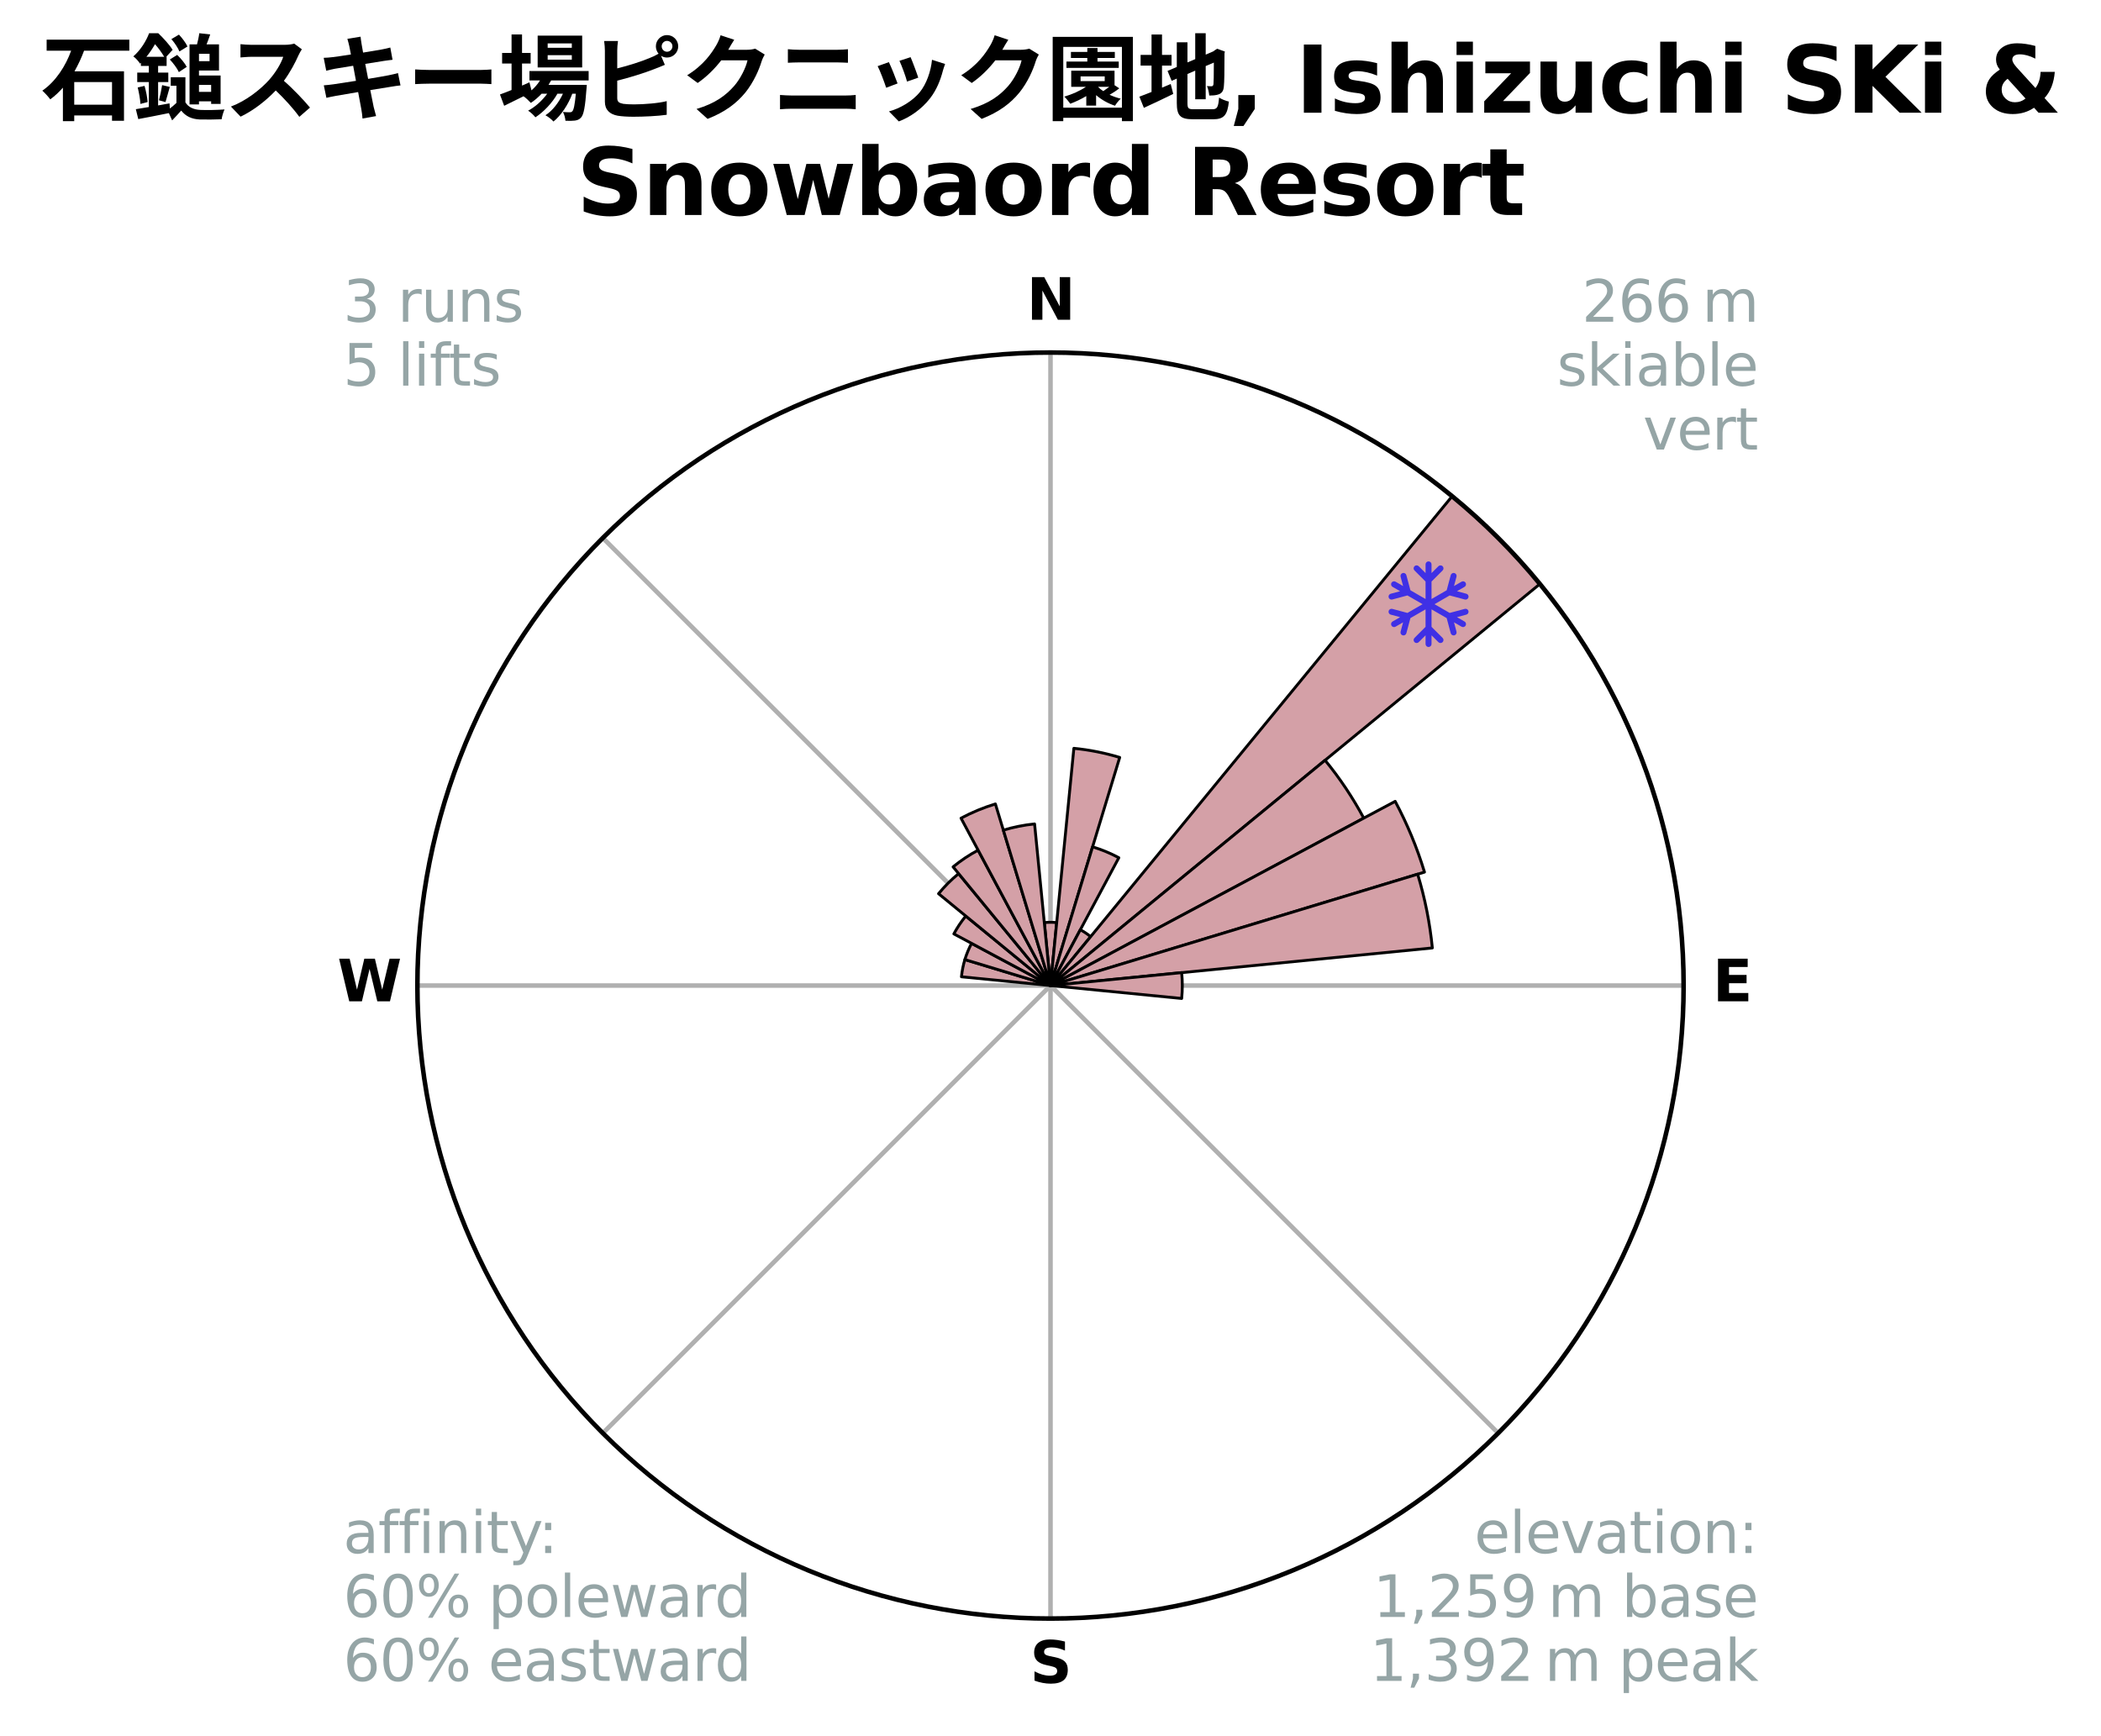 <?xml version="1.0" encoding="utf-8" standalone="no"?>
<!DOCTYPE svg PUBLIC "-//W3C//DTD SVG 1.1//EN"
  "http://www.w3.org/Graphics/SVG/1.1/DTD/svg11.dtd">
<svg xmlns:xlink="http://www.w3.org/1999/xlink" width="367.957pt" height="304.049pt" viewBox="0 0 367.957 304.049" xmlns="http://www.w3.org/2000/svg" version="1.1">
 <title>Ski Rose for 石鎚スキー場ピクニック園地, Ishizuchi SKi &amp; Snowbaord Resort</title>
 <defs>
  <style type="text/css">*{stroke-linejoin: round; stroke-linecap: butt}</style>
 </defs>
 <g id="figure_1">
  <g id="patch_1">
   <path d="M 0 304.049 
L 367.957 304.049 
L 367.957 0 
L 0 0 
z
" style="fill: #ffffff"/>
  </g>
  <g id="axes_1">
   <g id="patch_2">
    <path d="M 294.859 172.63 
C 294.859 158.069 291.991 143.65 286.419 130.198 
C 280.846 116.745 272.679 104.521 262.383 94.225 
C 252.087 83.93 239.863 75.762 226.411 70.19 
C 212.958 64.618 198.539 61.749 183.979 61.749 
C 169.418 61.749 154.999 64.618 141.547 70.19 
C 128.095 75.762 115.871 83.93 105.575 94.225 
C 95.279 104.521 87.111 116.745 81.539 130.198 
C 75.967 143.65 73.099 158.069 73.099 172.63 
C 73.099 187.19 75.967 201.609 81.539 215.061 
C 87.111 228.514 95.279 240.738 105.575 251.034 
C 115.871 261.329 128.095 269.497 141.547 275.069 
C 154.999 280.641 169.418 283.51 183.979 283.51 
C 198.539 283.51 212.958 280.641 226.411 275.069 
C 239.863 269.497 252.087 261.329 262.383 251.034 
C 272.679 240.738 280.846 228.514 286.419 215.061 
C 291.991 201.609 294.859 187.19 294.859 172.63 
M 183.979 172.63 
C 183.979 172.63 183.979 172.63 183.979 172.63 
C 183.979 172.63 183.979 172.63 183.979 172.63 
C 183.979 172.63 183.979 172.63 183.979 172.63 
C 183.979 172.63 183.979 172.63 183.979 172.63 
C 183.979 172.63 183.979 172.63 183.979 172.63 
C 183.979 172.63 183.979 172.63 183.979 172.63 
C 183.979 172.63 183.979 172.63 183.979 172.63 
C 183.979 172.63 183.979 172.63 183.979 172.63 
C 183.979 172.63 183.979 172.63 183.979 172.63 
C 183.979 172.63 183.979 172.63 183.979 172.63 
C 183.979 172.63 183.979 172.63 183.979 172.63 
C 183.979 172.63 183.979 172.63 183.979 172.63 
C 183.979 172.63 183.979 172.63 183.979 172.63 
C 183.979 172.63 183.979 172.63 183.979 172.63 
C 183.979 172.63 183.979 172.63 183.979 172.63 
C 183.979 172.63 183.979 172.63 183.979 172.63 
z
" style="fill: #ffffff"/>
   </g>
   <g id="matplotlib.axis_1">
    <g id="xtick_1">
     <g id="line2d_1">
      <path d="M 183.979 172.63 
L 183.979 61.749 
" clip-path="url(#p8878345c8a)" style="fill: none; stroke: #b0b0b0; stroke-width: 0.8; stroke-linecap: square"/>
     </g>
     <g id="text_1">
      <!-- N -->
      <g transform="translate(179.794 56.009) scale(0.1 -0.1)">
       <defs>
        <path id="DejaVuSans-Bold-4e" d="M 588 4666 
L 1931 4666 
L 3628 1466 
L 3628 4666 
L 4769 4666 
L 4769 0 
L 3425 0 
L 1728 3200 
L 1728 0 
L 588 0 
L 588 4666 
z
" transform="scale(0.016)"/>
       </defs>
       <use xlink:href="#DejaVuSans-Bold-4e"/>
      </g>
     </g>
    </g>
    <g id="xtick_2">
     <g id="line2d_2">
      <path d="M 183.979 172.63 
L 262.383 94.225 
" clip-path="url(#p8878345c8a)" style="fill: none; stroke: #b0b0b0; stroke-width: 0.8; stroke-linecap: square"/>
     </g>
    </g>
    <g id="xtick_3">
     <g id="line2d_3">
      <path d="M 183.979 172.63 
L 294.859 172.63 
" clip-path="url(#p8878345c8a)" style="fill: none; stroke: #b0b0b0; stroke-width: 0.8; stroke-linecap: square"/>
     </g>
     <g id="text_2">
      <!-- E -->
      <g transform="translate(299.943 175.389) scale(0.1 -0.1)">
       <defs>
        <path id="DejaVuSans-Bold-45" d="M 588 4666 
L 3834 4666 
L 3834 3756 
L 1791 3756 
L 1791 2888 
L 3713 2888 
L 3713 1978 
L 1791 1978 
L 1791 909 
L 3903 909 
L 3903 0 
L 588 0 
L 588 4666 
z
" transform="scale(0.016)"/>
       </defs>
       <use xlink:href="#DejaVuSans-Bold-45"/>
      </g>
     </g>
    </g>
    <g id="xtick_4">
     <g id="line2d_4">
      <path d="M 183.979 172.63 
L 262.383 251.034 
" clip-path="url(#p8878345c8a)" style="fill: none; stroke: #b0b0b0; stroke-width: 0.8; stroke-linecap: square"/>
     </g>
    </g>
    <g id="xtick_5">
     <g id="line2d_5">
      <path d="M 183.979 172.63 
L 183.979 283.51 
" clip-path="url(#p8878345c8a)" style="fill: none; stroke: #b0b0b0; stroke-width: 0.8; stroke-linecap: square"/>
     </g>
     <g id="text_3">
      <!-- S -->
      <g transform="translate(180.378 294.769) scale(0.1 -0.1)">
       <defs>
        <path id="DejaVuSans-Bold-53" d="M 3834 4519 
L 3834 3531 
Q 3450 3703 3084 3790 
Q 2719 3878 2394 3878 
Q 1963 3878 1756 3759 
Q 1550 3641 1550 3391 
Q 1550 3203 1689 3098 
Q 1828 2994 2194 2919 
L 2706 2816 
Q 3484 2659 3812 2340 
Q 4141 2022 4141 1434 
Q 4141 663 3683 286 
Q 3225 -91 2284 -91 
Q 1841 -91 1394 -6 
Q 947 78 500 244 
L 500 1259 
Q 947 1022 1364 901 
Q 1781 781 2169 781 
Q 2563 781 2772 912 
Q 2981 1044 2981 1288 
Q 2981 1506 2839 1625 
Q 2697 1744 2272 1838 
L 1806 1941 
Q 1106 2091 782 2419 
Q 459 2747 459 3303 
Q 459 4000 909 4375 
Q 1359 4750 2203 4750 
Q 2588 4750 2994 4692 
Q 3400 4634 3834 4519 
z
" transform="scale(0.016)"/>
       </defs>
       <use xlink:href="#DejaVuSans-Bold-53"/>
      </g>
     </g>
    </g>
    <g id="xtick_6">
     <g id="line2d_6">
      <path d="M 183.979 172.63 
L 105.575 251.034 
" clip-path="url(#p8878345c8a)" style="fill: none; stroke: #b0b0b0; stroke-width: 0.8; stroke-linecap: square"/>
     </g>
    </g>
    <g id="xtick_7">
     <g id="line2d_7">
      <path d="M 183.979 172.63 
L 73.099 172.63 
" clip-path="url(#p8878345c8a)" style="fill: none; stroke: #b0b0b0; stroke-width: 0.8; stroke-linecap: square"/>
     </g>
     <g id="text_4">
      <!-- W -->
      <g transform="translate(59.084 175.389) scale(0.1 -0.1)">
       <defs>
        <path id="DejaVuSans-Bold-57" d="M 191 4666 
L 1344 4666 
L 2150 1275 
L 2950 4666 
L 4109 4666 
L 4909 1275 
L 5716 4666 
L 6859 4666 
L 5759 0 
L 4372 0 
L 3525 3547 
L 2688 0 
L 1300 0 
L 191 4666 
z
" transform="scale(0.016)"/>
       </defs>
       <use xlink:href="#DejaVuSans-Bold-57"/>
      </g>
     </g>
    </g>
    <g id="xtick_8">
     <g id="line2d_8">
      <path d="M 183.979 172.63 
L 105.575 94.225 
" clip-path="url(#p8878345c8a)" style="fill: none; stroke: #b0b0b0; stroke-width: 0.8; stroke-linecap: square"/>
     </g>
    </g>
   </g>
   <g id="matplotlib.axis_2"/>
   <g id="patch_3">
    <path d="M 183.979 172.63 
C 183.979 172.63 183.979 172.63 183.979 172.63 
C 183.979 172.63 183.979 172.63 183.979 172.63 
L 185.065 161.603 
C 184.704 161.567 184.341 161.549 183.979 161.549 
C 183.616 161.549 183.254 161.567 182.893 161.603 
z
" clip-path="url(#p8878345c8a)" style="fill: #d4a0a7; stroke: #000000; stroke-width: 0.5; stroke-linejoin: miter"/>
   </g>
   <g id="patch_4">
    <path d="M 183.979 172.63 
C 183.979 172.63 183.979 172.63 183.979 172.63 
C 183.979 172.63 183.979 172.63 183.979 172.63 
L 196.099 132.674 
C 194.791 132.277 193.465 131.945 192.124 131.678 
C 190.784 131.412 189.431 131.211 188.071 131.077 
z
" clip-path="url(#p8878345c8a)" style="fill: #d4a0a7; stroke: #000000; stroke-width: 0.5; stroke-linejoin: miter"/>
   </g>
   <g id="patch_5">
    <path d="M 183.979 172.63 
C 183.979 172.63 183.979 172.63 183.979 172.63 
C 183.979 172.63 183.979 172.63 183.979 172.63 
L 195.947 150.239 
C 195.214 149.848 194.462 149.492 193.694 149.174 
C 192.927 148.856 192.144 148.576 191.349 148.335 
z
" clip-path="url(#p8878345c8a)" style="fill: #d4a0a7; stroke: #000000; stroke-width: 0.5; stroke-linejoin: miter"/>
   </g>
   <g id="patch_6">
    <path d="M 183.979 172.63 
C 183.979 172.63 183.979 172.63 183.979 172.63 
C 183.979 172.63 183.979 172.63 183.979 172.63 
L 191.008 164.064 
C 190.728 163.834 190.436 163.618 190.135 163.417 
C 189.833 163.215 189.522 163.029 189.202 162.858 
z
" clip-path="url(#p8878345c8a)" style="fill: #d4a0a7; stroke: #000000; stroke-width: 0.5; stroke-linejoin: miter"/>
   </g>
   <g id="patch_7">
    <path d="M 183.979 172.63 
C 183.979 172.63 183.979 172.63 183.979 172.63 
C 183.979 172.63 183.979 172.63 183.979 172.63 
L 269.69 102.288 
C 267.388 99.483 264.949 96.792 262.383 94.225 
C 259.816 91.659 257.126 89.22 254.32 86.918 
z
" clip-path="url(#p8878345c8a)" style="fill: #d4a0a7; stroke: #000000; stroke-width: 0.5; stroke-linejoin: miter"/>
   </g>
   <g id="patch_8">
    <path d="M 183.979 172.63 
C 183.979 172.63 183.979 172.63 183.979 172.63 
C 183.979 172.63 183.979 172.63 183.979 172.63 
L 238.841 143.305 
C 237.881 141.509 236.834 139.762 235.702 138.069 
C 234.571 136.376 233.357 134.739 232.066 133.166 
z
" clip-path="url(#p8878345c8a)" style="fill: #d4a0a7; stroke: #000000; stroke-width: 0.5; stroke-linejoin: miter"/>
   </g>
   <g id="patch_9">
    <path d="M 183.979 172.63 
C 183.979 172.63 183.979 172.63 183.979 172.63 
C 183.979 172.63 183.979 172.63 183.979 172.63 
L 249.478 152.76 
C 248.828 150.617 248.073 148.506 247.215 146.436 
C 246.358 144.366 245.4 142.34 244.344 140.364 
z
" clip-path="url(#p8878345c8a)" style="fill: #d4a0a7; stroke: #000000; stroke-width: 0.5; stroke-linejoin: miter"/>
   </g>
   <g id="patch_10">
    <path d="M 183.979 172.63 
C 183.979 172.63 183.979 172.63 183.979 172.63 
C 183.979 172.63 183.979 172.63 183.979 172.63 
L 250.853 166.043 
C 250.637 163.854 250.314 161.677 249.885 159.52 
C 249.456 157.363 248.922 155.228 248.283 153.123 
z
" clip-path="url(#p8878345c8a)" style="fill: #d4a0a7; stroke: #000000; stroke-width: 0.5; stroke-linejoin: miter"/>
   </g>
   <g id="patch_11">
    <path d="M 183.979 172.63 
C 183.979 172.63 183.979 172.63 183.979 172.63 
C 183.979 172.63 183.979 172.63 183.979 172.63 
L 206.951 174.892 
C 207.025 174.14 207.062 173.385 207.062 172.63 
C 207.062 171.874 207.025 171.119 206.951 170.367 
z
" clip-path="url(#p8878345c8a)" style="fill: #d4a0a7; stroke: #000000; stroke-width: 0.5; stroke-linejoin: miter"/>
   </g>
   <g id="patch_12">
    <path d="M 183.979 172.63 
C 183.979 172.63 183.979 172.63 183.979 172.63 
C 183.979 172.63 183.979 172.63 183.979 172.63 
L 183.979 172.63 
C 183.979 172.63 183.979 172.63 183.979 172.63 
C 183.979 172.63 183.979 172.63 183.979 172.63 
z
" clip-path="url(#p8878345c8a)" style="fill: #d4a0a7; stroke: #000000; stroke-width: 0.5; stroke-linejoin: miter"/>
   </g>
   <g id="patch_13">
    <path d="M 183.979 172.63 
C 183.979 172.63 183.979 172.63 183.979 172.63 
C 183.979 172.63 183.979 172.63 183.979 172.63 
L 183.979 172.63 
C 183.979 172.63 183.979 172.63 183.979 172.63 
C 183.979 172.63 183.979 172.63 183.979 172.63 
z
" clip-path="url(#p8878345c8a)" style="fill: #d4a0a7; stroke: #000000; stroke-width: 0.5; stroke-linejoin: miter"/>
   </g>
   <g id="patch_14">
    <path d="M 183.979 172.63 
C 183.979 172.63 183.979 172.63 183.979 172.63 
C 183.979 172.63 183.979 172.63 183.979 172.63 
L 183.979 172.63 
C 183.979 172.63 183.979 172.63 183.979 172.63 
C 183.979 172.63 183.979 172.63 183.979 172.63 
z
" clip-path="url(#p8878345c8a)" style="fill: #d4a0a7; stroke: #000000; stroke-width: 0.5; stroke-linejoin: miter"/>
   </g>
   <g id="patch_15">
    <path d="M 183.979 172.63 
C 183.979 172.63 183.979 172.63 183.979 172.63 
C 183.979 172.63 183.979 172.63 183.979 172.63 
L 183.979 172.63 
C 183.979 172.63 183.979 172.63 183.979 172.63 
C 183.979 172.63 183.979 172.63 183.979 172.63 
z
" clip-path="url(#p8878345c8a)" style="fill: #d4a0a7; stroke: #000000; stroke-width: 0.5; stroke-linejoin: miter"/>
   </g>
   <g id="patch_16">
    <path d="M 183.979 172.63 
C 183.979 172.63 183.979 172.63 183.979 172.63 
C 183.979 172.63 183.979 172.63 183.979 172.63 
L 183.979 172.63 
C 183.979 172.63 183.979 172.63 183.979 172.63 
C 183.979 172.63 183.979 172.63 183.979 172.63 
z
" clip-path="url(#p8878345c8a)" style="fill: #d4a0a7; stroke: #000000; stroke-width: 0.5; stroke-linejoin: miter"/>
   </g>
   <g id="patch_17">
    <path d="M 183.979 172.63 
C 183.979 172.63 183.979 172.63 183.979 172.63 
C 183.979 172.63 183.979 172.63 183.979 172.63 
L 183.979 172.63 
C 183.979 172.63 183.979 172.63 183.979 172.63 
C 183.979 172.63 183.979 172.63 183.979 172.63 
z
" clip-path="url(#p8878345c8a)" style="fill: #d4a0a7; stroke: #000000; stroke-width: 0.5; stroke-linejoin: miter"/>
   </g>
   <g id="patch_18">
    <path d="M 183.979 172.63 
C 183.979 172.63 183.979 172.63 183.979 172.63 
C 183.979 172.63 183.979 172.63 183.979 172.63 
L 183.979 172.63 
C 183.979 172.63 183.979 172.63 183.979 172.63 
C 183.979 172.63 183.979 172.63 183.979 172.63 
z
" clip-path="url(#p8878345c8a)" style="fill: #d4a0a7; stroke: #000000; stroke-width: 0.5; stroke-linejoin: miter"/>
   </g>
   <g id="patch_19">
    <path d="M 183.979 172.63 
C 183.979 172.63 183.979 172.63 183.979 172.63 
C 183.979 172.63 183.979 172.63 183.979 172.63 
L 183.979 172.63 
C 183.979 172.63 183.979 172.63 183.979 172.63 
C 183.979 172.63 183.979 172.63 183.979 172.63 
z
" clip-path="url(#p8878345c8a)" style="fill: #d4a0a7; stroke: #000000; stroke-width: 0.5; stroke-linejoin: miter"/>
   </g>
   <g id="patch_20">
    <path d="M 183.979 172.63 
C 183.979 172.63 183.979 172.63 183.979 172.63 
C 183.979 172.63 183.979 172.63 183.979 172.63 
L 183.979 172.63 
C 183.979 172.63 183.979 172.63 183.979 172.63 
C 183.979 172.63 183.979 172.63 183.979 172.63 
z
" clip-path="url(#p8878345c8a)" style="fill: #d4a0a7; stroke: #000000; stroke-width: 0.5; stroke-linejoin: miter"/>
   </g>
   <g id="patch_21">
    <path d="M 183.979 172.63 
C 183.979 172.63 183.979 172.63 183.979 172.63 
C 183.979 172.63 183.979 172.63 183.979 172.63 
L 183.979 172.63 
C 183.979 172.63 183.979 172.63 183.979 172.63 
C 183.979 172.63 183.979 172.63 183.979 172.63 
z
" clip-path="url(#p8878345c8a)" style="fill: #d4a0a7; stroke: #000000; stroke-width: 0.5; stroke-linejoin: miter"/>
   </g>
   <g id="patch_22">
    <path d="M 183.979 172.63 
C 183.979 172.63 183.979 172.63 183.979 172.63 
C 183.979 172.63 183.979 172.63 183.979 172.63 
L 183.979 172.63 
C 183.979 172.63 183.979 172.63 183.979 172.63 
C 183.979 172.63 183.979 172.63 183.979 172.63 
z
" clip-path="url(#p8878345c8a)" style="fill: #d4a0a7; stroke: #000000; stroke-width: 0.5; stroke-linejoin: miter"/>
   </g>
   <g id="patch_23">
    <path d="M 183.979 172.63 
C 183.979 172.63 183.979 172.63 183.979 172.63 
C 183.979 172.63 183.979 172.63 183.979 172.63 
L 183.979 172.63 
C 183.979 172.63 183.979 172.63 183.979 172.63 
C 183.979 172.63 183.979 172.63 183.979 172.63 
z
" clip-path="url(#p8878345c8a)" style="fill: #d4a0a7; stroke: #000000; stroke-width: 0.5; stroke-linejoin: miter"/>
   </g>
   <g id="patch_24">
    <path d="M 183.979 172.63 
C 183.979 172.63 183.979 172.63 183.979 172.63 
C 183.979 172.63 183.979 172.63 183.979 172.63 
L 183.979 172.63 
C 183.979 172.63 183.979 172.63 183.979 172.63 
C 183.979 172.63 183.979 172.63 183.979 172.63 
z
" clip-path="url(#p8878345c8a)" style="fill: #d4a0a7; stroke: #000000; stroke-width: 0.5; stroke-linejoin: miter"/>
   </g>
   <g id="patch_25">
    <path d="M 183.979 172.63 
C 183.979 172.63 183.979 172.63 183.979 172.63 
C 183.979 172.63 183.979 172.63 183.979 172.63 
L 183.979 172.63 
C 183.979 172.63 183.979 172.63 183.979 172.63 
C 183.979 172.63 183.979 172.63 183.979 172.63 
z
" clip-path="url(#p8878345c8a)" style="fill: #d4a0a7; stroke: #000000; stroke-width: 0.5; stroke-linejoin: miter"/>
   </g>
   <g id="patch_26">
    <path d="M 183.979 172.63 
C 183.979 172.63 183.979 172.63 183.979 172.63 
C 183.979 172.63 183.979 172.63 183.979 172.63 
L 183.979 172.63 
C 183.979 172.63 183.979 172.63 183.979 172.63 
C 183.979 172.63 183.979 172.63 183.979 172.63 
z
" clip-path="url(#p8878345c8a)" style="fill: #d4a0a7; stroke: #000000; stroke-width: 0.5; stroke-linejoin: miter"/>
   </g>
   <g id="patch_27">
    <path d="M 183.979 172.63 
C 183.979 172.63 183.979 172.63 183.979 172.63 
C 183.979 172.63 183.979 172.63 183.979 172.63 
L 183.979 172.63 
C 183.979 172.63 183.979 172.63 183.979 172.63 
C 183.979 172.63 183.979 172.63 183.979 172.63 
z
" clip-path="url(#p8878345c8a)" style="fill: #d4a0a7; stroke: #000000; stroke-width: 0.5; stroke-linejoin: miter"/>
   </g>
   <g id="patch_28">
    <path d="M 183.979 172.63 
C 183.979 172.63 183.979 172.63 183.979 172.63 
C 183.979 172.63 183.979 172.63 183.979 172.63 
L 168.984 168.081 
C 168.835 168.572 168.71 169.069 168.61 169.572 
C 168.51 170.076 168.435 170.583 168.384 171.094 
z
" clip-path="url(#p8878345c8a)" style="fill: #d4a0a7; stroke: #000000; stroke-width: 0.5; stroke-linejoin: miter"/>
   </g>
   <g id="patch_29">
    <path d="M 183.979 172.63 
C 183.979 172.63 183.979 172.63 183.979 172.63 
C 183.979 172.63 183.979 172.63 183.979 172.63 
L 170.159 165.243 
C 169.917 165.695 169.698 166.159 169.502 166.633 
C 169.305 167.107 169.133 167.59 168.984 168.081 
z
" clip-path="url(#p8878345c8a)" style="fill: #d4a0a7; stroke: #000000; stroke-width: 0.5; stroke-linejoin: miter"/>
   </g>
   <g id="patch_30">
    <path d="M 183.979 172.63 
C 183.979 172.63 183.979 172.63 183.979 172.63 
C 183.979 172.63 183.979 172.63 183.979 172.63 
L 169.143 160.455 
C 168.745 160.94 168.371 161.445 168.022 161.967 
C 167.673 162.49 167.349 163.029 167.053 163.583 
z
" clip-path="url(#p8878345c8a)" style="fill: #d4a0a7; stroke: #000000; stroke-width: 0.5; stroke-linejoin: miter"/>
   </g>
   <g id="patch_31">
    <path d="M 183.979 172.63 
C 183.979 172.63 183.979 172.63 183.979 172.63 
C 183.979 172.63 183.979 172.63 183.979 172.63 
L 167.888 153.023 
C 167.246 153.55 166.631 154.108 166.044 154.695 
C 165.457 155.282 164.899 155.897 164.372 156.539 
z
" clip-path="url(#p8878345c8a)" style="fill: #d4a0a7; stroke: #000000; stroke-width: 0.5; stroke-linejoin: miter"/>
   </g>
   <g id="patch_32">
    <path d="M 183.979 172.63 
C 183.979 172.63 183.979 172.63 183.979 172.63 
C 183.979 172.63 183.979 172.63 183.979 172.63 
L 171.302 148.914 
C 170.526 149.329 169.771 149.781 169.039 150.27 
C 168.307 150.759 167.6 151.284 166.919 151.842 
z
" clip-path="url(#p8878345c8a)" style="fill: #d4a0a7; stroke: #000000; stroke-width: 0.5; stroke-linejoin: miter"/>
   </g>
   <g id="patch_33">
    <path d="M 183.979 172.63 
C 183.979 172.63 183.979 172.63 183.979 172.63 
C 183.979 172.63 183.979 172.63 183.979 172.63 
L 174.329 140.82 
C 173.288 141.136 172.263 141.503 171.258 141.919 
C 170.253 142.335 169.269 142.801 168.309 143.314 
z
" clip-path="url(#p8878345c8a)" style="fill: #d4a0a7; stroke: #000000; stroke-width: 0.5; stroke-linejoin: miter"/>
   </g>
   <g id="patch_34">
    <path d="M 183.979 172.63 
C 183.979 172.63 183.979 172.63 183.979 172.63 
C 183.979 172.63 183.979 172.63 183.979 172.63 
L 181.191 144.322 
C 180.264 144.414 179.343 144.55 178.43 144.732 
C 177.516 144.914 176.613 145.14 175.722 145.41 
z
" clip-path="url(#p8878345c8a)" style="fill: #d4a0a7; stroke: #000000; stroke-width: 0.5; stroke-linejoin: miter"/>
   </g>
   <g id="PathCollection_1">
    <defs>
     <path id="mff0753a338" d="M 0.194 7.414 
L 0.194 7.414 
C 0.055 7.414 -0.078 7.359 -0.176 7.261 
C -0.274 7.163 -0.33 7.03 -0.33 6.891 
L -0.33 5.365 
L -1.528 6.564 
L -1.528 6.564 
C -1.577 6.613 -1.635 6.651 -1.698 6.678 
C -1.762 6.704 -1.83 6.718 -1.899 6.718 
C -1.968 6.718 -2.036 6.704 -2.1 6.678 
C -2.163 6.651 -2.221 6.613 -2.27 6.564 
L -2.27 6.564 
C -2.318 6.515 -2.357 6.458 -2.383 6.394 
C -2.41 6.33 -2.423 6.262 -2.423 6.193 
C -2.423 6.124 -2.41 6.056 -2.383 5.993 
C -2.357 5.929 -2.318 5.871 -2.27 5.823 
L -0.33 3.884 
L -0.33 0.821 
L -2.981 2.352 
L -3.692 5.001 
L -3.692 5.001 
C -3.728 5.135 -3.815 5.25 -3.935 5.319 
C -4.055 5.389 -4.198 5.408 -4.332 5.372 
L -4.332 5.372 
C -4.466 5.336 -4.581 5.249 -4.65 5.129 
C -4.719 5.009 -4.738 4.866 -4.703 4.732 
L -4.263 3.093 
L -5.586 3.856 
L -5.586 3.856 
C -5.645 3.89 -5.711 3.913 -5.779 3.922 
C -5.847 3.931 -5.916 3.926 -5.983 3.909 
C -6.049 3.891 -6.111 3.86 -6.166 3.818 
C -6.221 3.777 -6.266 3.724 -6.301 3.665 
L -6.301 3.665 
C -6.335 3.605 -6.358 3.54 -6.367 3.471 
C -6.375 3.403 -6.371 3.334 -6.353 3.267 
C -6.335 3.201 -6.304 3.139 -6.263 3.084 
C -6.221 3.03 -6.168 2.984 -6.109 2.95 
L -4.786 2.187 
L -6.425 1.747 
L -6.425 1.747 
C -6.559 1.711 -6.673 1.623 -6.743 1.503 
C -6.812 1.383 -6.831 1.24 -6.795 1.106 
L -6.795 1.106 
C -6.777 1.04 -6.747 0.978 -6.705 0.923 
C -6.663 0.869 -6.611 0.823 -6.551 0.789 
C -6.491 0.754 -6.426 0.732 -6.357 0.723 
C -6.289 0.715 -6.22 0.719 -6.154 0.737 
L -3.505 1.447 
L -0.852 -0.085 
L -3.504 -1.616 
L -6.154 -0.906 
L -6.154 -0.906 
C -6.22 -0.888 -6.289 -0.883 -6.358 -0.892 
C -6.426 -0.901 -6.492 -0.924 -6.551 -0.958 
C -6.611 -0.992 -6.663 -1.038 -6.705 -1.093 
C -6.747 -1.148 -6.778 -1.21 -6.795 -1.276 
L -6.795 -1.276 
C -6.831 -1.41 -6.812 -1.553 -6.743 -1.673 
C -6.673 -1.793 -6.559 -1.881 -6.425 -1.917 
L -4.786 -2.355 
L -6.109 -3.12 
L -6.109 -3.12 
C -6.229 -3.189 -6.316 -3.303 -6.352 -3.437 
C -6.388 -3.571 -6.37 -3.713 -6.301 -3.834 
L -6.301 -3.834 
C -6.266 -3.893 -6.221 -3.945 -6.166 -3.987 
C -6.112 -4.029 -6.049 -4.06 -5.983 -4.078 
C -5.917 -4.096 -5.847 -4.1 -5.779 -4.091 
C -5.711 -4.082 -5.645 -4.06 -5.586 -4.026 
L -4.263 -3.261 
L -4.703 -4.9 
L -4.703 -4.9 
C -4.738 -5.034 -4.719 -5.177 -4.65 -5.297 
C -4.581 -5.417 -4.466 -5.505 -4.332 -5.541 
L -4.332 -5.541 
C -4.198 -5.576 -4.056 -5.558 -3.936 -5.488 
C -3.816 -5.419 -3.728 -5.305 -3.692 -5.171 
L -2.982 -2.522 
L -0.329 -0.99 
L -0.329 -4.052 
L -2.269 -5.992 
L -2.269 -5.992 
C -2.318 -6.04 -2.357 -6.098 -2.383 -6.162 
C -2.41 -6.225 -2.423 -6.293 -2.423 -6.362 
C -2.423 -6.431 -2.41 -6.499 -2.383 -6.563 
C -2.357 -6.626 -2.318 -6.684 -2.269 -6.733 
L -2.269 -6.733 
C -2.221 -6.782 -2.163 -6.82 -2.1 -6.847 
C -2.036 -6.873 -1.968 -6.887 -1.899 -6.887 
C -1.83 -6.887 -1.762 -6.873 -1.698 -6.847 
C -1.635 -6.82 -1.577 -6.782 -1.528 -6.733 
L -0.329 -5.534 
L -0.329 -7.06 
L -0.329 -7.06 
C -0.329 -7.198 -0.274 -7.332 -0.176 -7.43 
C -0.078 -7.528 0.055 -7.583 0.194 -7.583 
L 0.194 -7.583 
C 0.332 -7.583 0.466 -7.528 0.564 -7.43 
C 0.662 -7.332 0.717 -7.198 0.717 -7.06 
L 0.717 -5.534 
L 1.916 -6.733 
L 1.916 -6.733 
C 1.964 -6.782 2.022 -6.82 2.086 -6.847 
C 2.149 -6.873 2.218 -6.887 2.286 -6.887 
C 2.355 -6.887 2.423 -6.873 2.487 -6.847 
C 2.551 -6.82 2.608 -6.782 2.657 -6.733 
L 2.657 -6.733 
C 2.706 -6.684 2.744 -6.626 2.771 -6.563 
C 2.797 -6.499 2.811 -6.431 2.811 -6.362 
C 2.811 -6.293 2.797 -6.225 2.771 -6.162 
C 2.744 -6.098 2.706 -6.04 2.657 -5.992 
L 0.717 -4.052 
L 0.717 -0.991 
L 3.369 -2.523 
L 4.079 -5.171 
L 4.079 -5.171 
C 4.115 -5.305 4.203 -5.419 4.323 -5.488 
C 4.443 -5.558 4.586 -5.576 4.72 -5.541 
L 4.72 -5.541 
C 4.854 -5.505 4.968 -5.417 5.038 -5.297 
C 5.107 -5.177 5.126 -5.034 5.09 -4.9 
L 4.65 -3.263 
L 5.973 -4.026 
L 5.973 -4.026 
C 6.033 -4.06 6.098 -4.082 6.167 -4.091 
C 6.235 -4.1 6.304 -4.096 6.37 -4.078 
C 6.437 -4.06 6.499 -4.029 6.554 -3.987 
C 6.608 -3.945 6.654 -3.893 6.688 -3.833 
L 6.688 -3.833 
C 6.757 -3.713 6.776 -3.571 6.74 -3.437 
C 6.704 -3.303 6.616 -3.189 6.496 -3.12 
L 5.173 -2.355 
L 6.812 -1.917 
L 6.812 -1.917 
C 6.946 -1.881 7.061 -1.793 7.13 -1.673 
C 7.2 -1.553 7.219 -1.41 7.183 -1.276 
L 7.183 -1.276 
C 7.165 -1.21 7.134 -1.147 7.093 -1.093 
C 7.051 -1.038 6.998 -0.992 6.939 -0.958 
C 6.879 -0.923 6.813 -0.901 6.745 -0.892 
C 6.677 -0.883 6.608 -0.888 6.541 -0.906 
L 3.891 -1.616 
L 1.239 -0.085 
L 3.893 1.447 
L 6.541 0.737 
L 6.541 0.737 
C 6.675 0.701 6.818 0.72 6.938 0.789 
C 7.058 0.859 7.145 0.973 7.181 1.106 
L 7.181 1.106 
C 7.217 1.24 7.198 1.383 7.129 1.503 
C 7.06 1.623 6.946 1.711 6.812 1.747 
L 5.173 2.187 
L 6.496 2.95 
L 6.496 2.95 
C 6.556 2.984 6.608 3.03 6.65 3.085 
C 6.691 3.139 6.722 3.201 6.74 3.268 
C 6.758 3.334 6.762 3.404 6.753 3.472 
C 6.744 3.54 6.721 3.606 6.687 3.665 
L 6.687 3.665 
C 6.617 3.785 6.503 3.872 6.369 3.908 
C 6.236 3.944 6.093 3.925 5.973 3.856 
L 4.65 3.091 
L 5.089 4.732 
L 5.089 4.732 
C 5.125 4.866 5.106 5.008 5.037 5.128 
C 4.967 5.248 4.853 5.336 4.72 5.372 
L 4.72 5.372 
C 4.586 5.408 4.443 5.389 4.323 5.319 
C 4.203 5.25 4.115 5.136 4.079 5.002 
L 3.368 2.352 
L 0.717 0.821 
L 0.717 3.884 
L 2.657 5.823 
L 2.657 5.823 
C 2.706 5.871 2.745 5.929 2.771 5.993 
C 2.797 6.056 2.811 6.125 2.811 6.193 
C 2.811 6.262 2.797 6.331 2.771 6.394 
C 2.745 6.458 2.706 6.515 2.657 6.564 
L 2.657 6.564 
C 2.608 6.613 2.551 6.652 2.487 6.678 
C 2.424 6.704 2.355 6.718 2.286 6.718 
C 2.218 6.718 2.149 6.704 2.086 6.678 
C 2.022 6.652 1.965 6.613 1.916 6.564 
L 0.717 5.365 
L 0.717 6.891 
L 0.717 6.891 
C 0.717 7.03 0.662 7.163 0.564 7.261 
C 0.466 7.359 0.333 7.414 0.194 7.414 
L 0.194 7.414 
z
"/>
    </defs>
    <g clip-path="url(#p8878345c8a)">
     <use xlink:href="#mff0753a338" x="249.994" y="105.915" style="fill: #0000ff; fill-opacity: 0.7"/>
    </g>
   </g>
   <g id="patch_35">
    <path d="M 183.979 61.749 
C 169.418 61.749 154.999 64.618 141.547 70.19 
C 128.095 75.762 115.871 83.93 105.575 94.225 
C 95.279 104.521 87.111 116.745 81.539 130.198 
C 75.967 143.65 73.099 158.069 73.099 172.63 
C 73.099 187.19 75.967 201.609 81.539 215.061 
C 87.111 228.514 95.279 240.738 105.575 251.034 
C 115.871 261.329 128.095 269.497 141.547 275.069 
C 154.999 280.641 169.418 283.51 183.979 283.51 
C 198.539 283.51 212.958 280.641 226.411 275.069 
C 239.863 269.497 252.087 261.329 262.383 251.034 
C 272.679 240.738 280.846 228.514 286.419 215.061 
C 291.991 201.609 294.859 187.19 294.859 172.63 
C 294.859 158.069 291.991 143.65 286.419 130.198 
C 280.846 116.745 272.679 104.521 262.383 94.225 
C 252.087 83.93 239.863 75.762 226.411 70.19 
C 212.958 64.618 198.539 61.749 183.979 61.749 
" style="fill: none; stroke: #000000; stroke-width: 0.8; stroke-linejoin: miter; stroke-linecap: square"/>
   </g>
   <g id="text_5">
    <!-- 3 runs -->
    <g style="fill: #95a5a6" transform="translate(60.1 56.35) scale(0.1 -0.1)">
     <defs>
      <path id="DejaVuSans-33" d="M 2597 2516 
Q 3050 2419 3304 2112 
Q 3559 1806 3559 1356 
Q 3559 666 3084 287 
Q 2609 -91 1734 -91 
Q 1441 -91 1130 -33 
Q 819 25 488 141 
L 488 750 
Q 750 597 1062 519 
Q 1375 441 1716 441 
Q 2309 441 2620 675 
Q 2931 909 2931 1356 
Q 2931 1769 2642 2001 
Q 2353 2234 1838 2234 
L 1294 2234 
L 1294 2753 
L 1863 2753 
Q 2328 2753 2575 2939 
Q 2822 3125 2822 3475 
Q 2822 3834 2567 4026 
Q 2313 4219 1838 4219 
Q 1578 4219 1281 4162 
Q 984 4106 628 3988 
L 628 4550 
Q 988 4650 1302 4700 
Q 1616 4750 1894 4750 
Q 2613 4750 3031 4423 
Q 3450 4097 3450 3541 
Q 3450 3153 3228 2886 
Q 3006 2619 2597 2516 
z
" transform="scale(0.016)"/>
      <path id="DejaVuSans-20" transform="scale(0.016)"/>
      <path id="DejaVuSans-72" d="M 2631 2963 
Q 2534 3019 2420 3045 
Q 2306 3072 2169 3072 
Q 1681 3072 1420 2755 
Q 1159 2438 1159 1844 
L 1159 0 
L 581 0 
L 581 3500 
L 1159 3500 
L 1159 2956 
Q 1341 3275 1631 3429 
Q 1922 3584 2338 3584 
Q 2397 3584 2469 3576 
Q 2541 3569 2628 3553 
L 2631 2963 
z
" transform="scale(0.016)"/>
      <path id="DejaVuSans-75" d="M 544 1381 
L 544 3500 
L 1119 3500 
L 1119 1403 
Q 1119 906 1312 657 
Q 1506 409 1894 409 
Q 2359 409 2629 706 
Q 2900 1003 2900 1516 
L 2900 3500 
L 3475 3500 
L 3475 0 
L 2900 0 
L 2900 538 
Q 2691 219 2414 64 
Q 2138 -91 1772 -91 
Q 1169 -91 856 284 
Q 544 659 544 1381 
z
M 1991 3584 
L 1991 3584 
z
" transform="scale(0.016)"/>
      <path id="DejaVuSans-6e" d="M 3513 2113 
L 3513 0 
L 2938 0 
L 2938 2094 
Q 2938 2591 2744 2837 
Q 2550 3084 2163 3084 
Q 1697 3084 1428 2787 
Q 1159 2491 1159 1978 
L 1159 0 
L 581 0 
L 581 3500 
L 1159 3500 
L 1159 2956 
Q 1366 3272 1645 3428 
Q 1925 3584 2291 3584 
Q 2894 3584 3203 3211 
Q 3513 2838 3513 2113 
z
" transform="scale(0.016)"/>
      <path id="DejaVuSans-73" d="M 2834 3397 
L 2834 2853 
Q 2591 2978 2328 3040 
Q 2066 3103 1784 3103 
Q 1356 3103 1142 2972 
Q 928 2841 928 2578 
Q 928 2378 1081 2264 
Q 1234 2150 1697 2047 
L 1894 2003 
Q 2506 1872 2764 1633 
Q 3022 1394 3022 966 
Q 3022 478 2636 193 
Q 2250 -91 1575 -91 
Q 1294 -91 989 -36 
Q 684 19 347 128 
L 347 722 
Q 666 556 975 473 
Q 1284 391 1588 391 
Q 1994 391 2212 530 
Q 2431 669 2431 922 
Q 2431 1156 2273 1281 
Q 2116 1406 1581 1522 
L 1381 1569 
Q 847 1681 609 1914 
Q 372 2147 372 2553 
Q 372 3047 722 3315 
Q 1072 3584 1716 3584 
Q 2034 3584 2315 3537 
Q 2597 3491 2834 3397 
z
" transform="scale(0.016)"/>
     </defs>
     <use xlink:href="#DejaVuSans-33"/>
     <use xlink:href="#DejaVuSans-20" x="63.623"/>
     <use xlink:href="#DejaVuSans-72" x="95.41"/>
     <use xlink:href="#DejaVuSans-75" x="136.523"/>
     <use xlink:href="#DejaVuSans-6e" x="199.902"/>
     <use xlink:href="#DejaVuSans-73" x="263.281"/>
    </g>
    <!-- 5 lifts -->
    <g style="fill: #95a5a6" transform="translate(60.1 67.547) scale(0.1 -0.1)">
     <defs>
      <path id="DejaVuSans-35" d="M 691 4666 
L 3169 4666 
L 3169 4134 
L 1269 4134 
L 1269 2991 
Q 1406 3038 1543 3061 
Q 1681 3084 1819 3084 
Q 2600 3084 3056 2656 
Q 3513 2228 3513 1497 
Q 3513 744 3044 326 
Q 2575 -91 1722 -91 
Q 1428 -91 1123 -41 
Q 819 9 494 109 
L 494 744 
Q 775 591 1075 516 
Q 1375 441 1709 441 
Q 2250 441 2565 725 
Q 2881 1009 2881 1497 
Q 2881 1984 2565 2268 
Q 2250 2553 1709 2553 
Q 1456 2553 1204 2497 
Q 953 2441 691 2322 
L 691 4666 
z
" transform="scale(0.016)"/>
      <path id="DejaVuSans-6c" d="M 603 4863 
L 1178 4863 
L 1178 0 
L 603 0 
L 603 4863 
z
" transform="scale(0.016)"/>
      <path id="DejaVuSans-69" d="M 603 3500 
L 1178 3500 
L 1178 0 
L 603 0 
L 603 3500 
z
M 603 4863 
L 1178 4863 
L 1178 4134 
L 603 4134 
L 603 4863 
z
" transform="scale(0.016)"/>
      <path id="DejaVuSans-66" d="M 2375 4863 
L 2375 4384 
L 1825 4384 
Q 1516 4384 1395 4259 
Q 1275 4134 1275 3809 
L 1275 3500 
L 2222 3500 
L 2222 3053 
L 1275 3053 
L 1275 0 
L 697 0 
L 697 3053 
L 147 3053 
L 147 3500 
L 697 3500 
L 697 3744 
Q 697 4328 969 4595 
Q 1241 4863 1831 4863 
L 2375 4863 
z
" transform="scale(0.016)"/>
      <path id="DejaVuSans-74" d="M 1172 4494 
L 1172 3500 
L 2356 3500 
L 2356 3053 
L 1172 3053 
L 1172 1153 
Q 1172 725 1289 603 
Q 1406 481 1766 481 
L 2356 481 
L 2356 0 
L 1766 0 
Q 1100 0 847 248 
Q 594 497 594 1153 
L 594 3053 
L 172 3053 
L 172 3500 
L 594 3500 
L 594 4494 
L 1172 4494 
z
" transform="scale(0.016)"/>
     </defs>
     <use xlink:href="#DejaVuSans-35"/>
     <use xlink:href="#DejaVuSans-20" x="63.623"/>
     <use xlink:href="#DejaVuSans-6c" x="95.41"/>
     <use xlink:href="#DejaVuSans-69" x="123.193"/>
     <use xlink:href="#DejaVuSans-66" x="150.977"/>
     <use xlink:href="#DejaVuSans-74" x="184.432"/>
     <use xlink:href="#DejaVuSans-73" x="223.641"/>
    </g>
   </g>
   <g id="text_6">
    <!-- 266 m -->
    <g style="fill: #95a5a6" transform="translate(277.032 56.35) scale(0.1 -0.1)">
     <defs>
      <path id="DejaVuSans-32" d="M 1228 531 
L 3431 531 
L 3431 0 
L 469 0 
L 469 531 
Q 828 903 1448 1529 
Q 2069 2156 2228 2338 
Q 2531 2678 2651 2914 
Q 2772 3150 2772 3378 
Q 2772 3750 2511 3984 
Q 2250 4219 1831 4219 
Q 1534 4219 1204 4116 
Q 875 4013 500 3803 
L 500 4441 
Q 881 4594 1212 4672 
Q 1544 4750 1819 4750 
Q 2544 4750 2975 4387 
Q 3406 4025 3406 3419 
Q 3406 3131 3298 2873 
Q 3191 2616 2906 2266 
Q 2828 2175 2409 1742 
Q 1991 1309 1228 531 
z
" transform="scale(0.016)"/>
      <path id="DejaVuSans-36" d="M 2113 2584 
Q 1688 2584 1439 2293 
Q 1191 2003 1191 1497 
Q 1191 994 1439 701 
Q 1688 409 2113 409 
Q 2538 409 2786 701 
Q 3034 994 3034 1497 
Q 3034 2003 2786 2293 
Q 2538 2584 2113 2584 
z
M 3366 4563 
L 3366 3988 
Q 3128 4100 2886 4159 
Q 2644 4219 2406 4219 
Q 1781 4219 1451 3797 
Q 1122 3375 1075 2522 
Q 1259 2794 1537 2939 
Q 1816 3084 2150 3084 
Q 2853 3084 3261 2657 
Q 3669 2231 3669 1497 
Q 3669 778 3244 343 
Q 2819 -91 2113 -91 
Q 1303 -91 875 529 
Q 447 1150 447 2328 
Q 447 3434 972 4092 
Q 1497 4750 2381 4750 
Q 2619 4750 2861 4703 
Q 3103 4656 3366 4563 
z
" transform="scale(0.016)"/>
      <path id="DejaVuSans-202f" transform="scale(0.016)"/>
      <path id="DejaVuSans-6d" d="M 3328 2828 
Q 3544 3216 3844 3400 
Q 4144 3584 4550 3584 
Q 5097 3584 5394 3201 
Q 5691 2819 5691 2113 
L 5691 0 
L 5113 0 
L 5113 2094 
Q 5113 2597 4934 2840 
Q 4756 3084 4391 3084 
Q 3944 3084 3684 2787 
Q 3425 2491 3425 1978 
L 3425 0 
L 2847 0 
L 2847 2094 
Q 2847 2600 2669 2842 
Q 2491 3084 2119 3084 
Q 1678 3084 1418 2786 
Q 1159 2488 1159 1978 
L 1159 0 
L 581 0 
L 581 3500 
L 1159 3500 
L 1159 2956 
Q 1356 3278 1631 3431 
Q 1906 3584 2284 3584 
Q 2666 3584 2933 3390 
Q 3200 3197 3328 2828 
z
" transform="scale(0.016)"/>
     </defs>
     <use xlink:href="#DejaVuSans-32"/>
     <use xlink:href="#DejaVuSans-36" x="63.623"/>
     <use xlink:href="#DejaVuSans-36" x="127.246"/>
     <use xlink:href="#DejaVuSans-202f" x="190.869"/>
     <use xlink:href="#DejaVuSans-6d" x="210.84"/>
    </g>
    <!-- skiable -->
    <g style="fill: #95a5a6" transform="translate(272.671 67.547) scale(0.1 -0.1)">
     <defs>
      <path id="DejaVuSans-6b" d="M 581 4863 
L 1159 4863 
L 1159 1991 
L 2875 3500 
L 3609 3500 
L 1753 1863 
L 3688 0 
L 2938 0 
L 1159 1709 
L 1159 0 
L 581 0 
L 581 4863 
z
" transform="scale(0.016)"/>
      <path id="DejaVuSans-61" d="M 2194 1759 
Q 1497 1759 1228 1600 
Q 959 1441 959 1056 
Q 959 750 1161 570 
Q 1363 391 1709 391 
Q 2188 391 2477 730 
Q 2766 1069 2766 1631 
L 2766 1759 
L 2194 1759 
z
M 3341 1997 
L 3341 0 
L 2766 0 
L 2766 531 
Q 2569 213 2275 61 
Q 1981 -91 1556 -91 
Q 1019 -91 701 211 
Q 384 513 384 1019 
Q 384 1609 779 1909 
Q 1175 2209 1959 2209 
L 2766 2209 
L 2766 2266 
Q 2766 2663 2505 2880 
Q 2244 3097 1772 3097 
Q 1472 3097 1187 3025 
Q 903 2953 641 2809 
L 641 3341 
Q 956 3463 1253 3523 
Q 1550 3584 1831 3584 
Q 2591 3584 2966 3190 
Q 3341 2797 3341 1997 
z
" transform="scale(0.016)"/>
      <path id="DejaVuSans-62" d="M 3116 1747 
Q 3116 2381 2855 2742 
Q 2594 3103 2138 3103 
Q 1681 3103 1420 2742 
Q 1159 2381 1159 1747 
Q 1159 1113 1420 752 
Q 1681 391 2138 391 
Q 2594 391 2855 752 
Q 3116 1113 3116 1747 
z
M 1159 2969 
Q 1341 3281 1617 3432 
Q 1894 3584 2278 3584 
Q 2916 3584 3314 3078 
Q 3713 2572 3713 1747 
Q 3713 922 3314 415 
Q 2916 -91 2278 -91 
Q 1894 -91 1617 61 
Q 1341 213 1159 525 
L 1159 0 
L 581 0 
L 581 4863 
L 1159 4863 
L 1159 2969 
z
" transform="scale(0.016)"/>
      <path id="DejaVuSans-65" d="M 3597 1894 
L 3597 1613 
L 953 1613 
Q 991 1019 1311 708 
Q 1631 397 2203 397 
Q 2534 397 2845 478 
Q 3156 559 3463 722 
L 3463 178 
Q 3153 47 2828 -22 
Q 2503 -91 2169 -91 
Q 1331 -91 842 396 
Q 353 884 353 1716 
Q 353 2575 817 3079 
Q 1281 3584 2069 3584 
Q 2775 3584 3186 3129 
Q 3597 2675 3597 1894 
z
M 3022 2063 
Q 3016 2534 2758 2815 
Q 2500 3097 2075 3097 
Q 1594 3097 1305 2825 
Q 1016 2553 972 2059 
L 3022 2063 
z
" transform="scale(0.016)"/>
     </defs>
     <use xlink:href="#DejaVuSans-73"/>
     <use xlink:href="#DejaVuSans-6b" x="52.1"/>
     <use xlink:href="#DejaVuSans-69" x="110.01"/>
     <use xlink:href="#DejaVuSans-61" x="137.793"/>
     <use xlink:href="#DejaVuSans-62" x="199.072"/>
     <use xlink:href="#DejaVuSans-6c" x="262.549"/>
     <use xlink:href="#DejaVuSans-65" x="290.332"/>
    </g>
    <!-- vert -->
    <g style="fill: #95a5a6" transform="translate(287.754 78.745) scale(0.1 -0.1)">
     <defs>
      <path id="DejaVuSans-76" d="M 191 3500 
L 800 3500 
L 1894 563 
L 2988 3500 
L 3597 3500 
L 2284 0 
L 1503 0 
L 191 3500 
z
" transform="scale(0.016)"/>
     </defs>
     <use xlink:href="#DejaVuSans-76"/>
     <use xlink:href="#DejaVuSans-65" x="59.18"/>
     <use xlink:href="#DejaVuSans-72" x="120.703"/>
     <use xlink:href="#DejaVuSans-74" x="161.816"/>
    </g>
   </g>
   <g id="text_7">
    <!-- affinity: -->
    <g style="fill: #95a5a6" transform="translate(60.1 272.033) scale(0.1 -0.1)">
     <defs>
      <path id="DejaVuSans-79" d="M 2059 -325 
Q 1816 -950 1584 -1140 
Q 1353 -1331 966 -1331 
L 506 -1331 
L 506 -850 
L 844 -850 
Q 1081 -850 1212 -737 
Q 1344 -625 1503 -206 
L 1606 56 
L 191 3500 
L 800 3500 
L 1894 763 
L 2988 3500 
L 3597 3500 
L 2059 -325 
z
" transform="scale(0.016)"/>
      <path id="DejaVuSans-3a" d="M 750 794 
L 1409 794 
L 1409 0 
L 750 0 
L 750 794 
z
M 750 3309 
L 1409 3309 
L 1409 2516 
L 750 2516 
L 750 3309 
z
" transform="scale(0.016)"/>
     </defs>
     <use xlink:href="#DejaVuSans-61"/>
     <use xlink:href="#DejaVuSans-66" x="61.279"/>
     <use xlink:href="#DejaVuSans-66" x="96.484"/>
     <use xlink:href="#DejaVuSans-69" x="131.689"/>
     <use xlink:href="#DejaVuSans-6e" x="159.473"/>
     <use xlink:href="#DejaVuSans-69" x="222.852"/>
     <use xlink:href="#DejaVuSans-74" x="250.635"/>
     <use xlink:href="#DejaVuSans-79" x="289.844"/>
     <use xlink:href="#DejaVuSans-3a" x="341.773"/>
    </g>
    <!-- 60% poleward -->
    <g style="fill: #95a5a6" transform="translate(60.1 283.23) scale(0.1 -0.1)">
     <defs>
      <path id="DejaVuSans-30" d="M 2034 4250 
Q 1547 4250 1301 3770 
Q 1056 3291 1056 2328 
Q 1056 1369 1301 889 
Q 1547 409 2034 409 
Q 2525 409 2770 889 
Q 3016 1369 3016 2328 
Q 3016 3291 2770 3770 
Q 2525 4250 2034 4250 
z
M 2034 4750 
Q 2819 4750 3233 4129 
Q 3647 3509 3647 2328 
Q 3647 1150 3233 529 
Q 2819 -91 2034 -91 
Q 1250 -91 836 529 
Q 422 1150 422 2328 
Q 422 3509 836 4129 
Q 1250 4750 2034 4750 
z
" transform="scale(0.016)"/>
      <path id="DejaVuSans-25" d="M 4653 2053 
Q 4381 2053 4226 1822 
Q 4072 1591 4072 1178 
Q 4072 772 4226 539 
Q 4381 306 4653 306 
Q 4919 306 5073 539 
Q 5228 772 5228 1178 
Q 5228 1588 5073 1820 
Q 4919 2053 4653 2053 
z
M 4653 2450 
Q 5147 2450 5437 2106 
Q 5728 1763 5728 1178 
Q 5728 594 5436 251 
Q 5144 -91 4653 -91 
Q 4153 -91 3862 251 
Q 3572 594 3572 1178 
Q 3572 1766 3864 2108 
Q 4156 2450 4653 2450 
z
M 1428 4353 
Q 1159 4353 1004 4120 
Q 850 3888 850 3481 
Q 850 3069 1003 2837 
Q 1156 2606 1428 2606 
Q 1700 2606 1854 2837 
Q 2009 3069 2009 3481 
Q 2009 3884 1853 4118 
Q 1697 4353 1428 4353 
z
M 4250 4750 
L 4750 4750 
L 1831 -91 
L 1331 -91 
L 4250 4750 
z
M 1428 4750 
Q 1922 4750 2215 4408 
Q 2509 4066 2509 3481 
Q 2509 2891 2217 2550 
Q 1925 2209 1428 2209 
Q 931 2209 642 2551 
Q 353 2894 353 3481 
Q 353 4063 643 4406 
Q 934 4750 1428 4750 
z
" transform="scale(0.016)"/>
      <path id="DejaVuSans-70" d="M 1159 525 
L 1159 -1331 
L 581 -1331 
L 581 3500 
L 1159 3500 
L 1159 2969 
Q 1341 3281 1617 3432 
Q 1894 3584 2278 3584 
Q 2916 3584 3314 3078 
Q 3713 2572 3713 1747 
Q 3713 922 3314 415 
Q 2916 -91 2278 -91 
Q 1894 -91 1617 61 
Q 1341 213 1159 525 
z
M 3116 1747 
Q 3116 2381 2855 2742 
Q 2594 3103 2138 3103 
Q 1681 3103 1420 2742 
Q 1159 2381 1159 1747 
Q 1159 1113 1420 752 
Q 1681 391 2138 391 
Q 2594 391 2855 752 
Q 3116 1113 3116 1747 
z
" transform="scale(0.016)"/>
      <path id="DejaVuSans-6f" d="M 1959 3097 
Q 1497 3097 1228 2736 
Q 959 2375 959 1747 
Q 959 1119 1226 758 
Q 1494 397 1959 397 
Q 2419 397 2687 759 
Q 2956 1122 2956 1747 
Q 2956 2369 2687 2733 
Q 2419 3097 1959 3097 
z
M 1959 3584 
Q 2709 3584 3137 3096 
Q 3566 2609 3566 1747 
Q 3566 888 3137 398 
Q 2709 -91 1959 -91 
Q 1206 -91 779 398 
Q 353 888 353 1747 
Q 353 2609 779 3096 
Q 1206 3584 1959 3584 
z
" transform="scale(0.016)"/>
      <path id="DejaVuSans-77" d="M 269 3500 
L 844 3500 
L 1563 769 
L 2278 3500 
L 2956 3500 
L 3675 769 
L 4391 3500 
L 4966 3500 
L 4050 0 
L 3372 0 
L 2619 2869 
L 1863 0 
L 1184 0 
L 269 3500 
z
" transform="scale(0.016)"/>
      <path id="DejaVuSans-64" d="M 2906 2969 
L 2906 4863 
L 3481 4863 
L 3481 0 
L 2906 0 
L 2906 525 
Q 2725 213 2448 61 
Q 2172 -91 1784 -91 
Q 1150 -91 751 415 
Q 353 922 353 1747 
Q 353 2572 751 3078 
Q 1150 3584 1784 3584 
Q 2172 3584 2448 3432 
Q 2725 3281 2906 2969 
z
M 947 1747 
Q 947 1113 1208 752 
Q 1469 391 1925 391 
Q 2381 391 2643 752 
Q 2906 1113 2906 1747 
Q 2906 2381 2643 2742 
Q 2381 3103 1925 3103 
Q 1469 3103 1208 2742 
Q 947 2381 947 1747 
z
" transform="scale(0.016)"/>
     </defs>
     <use xlink:href="#DejaVuSans-36"/>
     <use xlink:href="#DejaVuSans-30" x="63.623"/>
     <use xlink:href="#DejaVuSans-25" x="127.246"/>
     <use xlink:href="#DejaVuSans-20" x="222.266"/>
     <use xlink:href="#DejaVuSans-70" x="254.053"/>
     <use xlink:href="#DejaVuSans-6f" x="317.529"/>
     <use xlink:href="#DejaVuSans-6c" x="378.711"/>
     <use xlink:href="#DejaVuSans-65" x="406.494"/>
     <use xlink:href="#DejaVuSans-77" x="468.018"/>
     <use xlink:href="#DejaVuSans-61" x="549.805"/>
     <use xlink:href="#DejaVuSans-72" x="611.084"/>
     <use xlink:href="#DejaVuSans-64" x="650.447"/>
    </g>
    <!-- 60% eastward -->
    <g style="fill: #95a5a6" transform="translate(60.1 294.428) scale(0.1 -0.1)">
     <use xlink:href="#DejaVuSans-36"/>
     <use xlink:href="#DejaVuSans-30" x="63.623"/>
     <use xlink:href="#DejaVuSans-25" x="127.246"/>
     <use xlink:href="#DejaVuSans-20" x="222.266"/>
     <use xlink:href="#DejaVuSans-65" x="254.053"/>
     <use xlink:href="#DejaVuSans-61" x="315.576"/>
     <use xlink:href="#DejaVuSans-73" x="376.855"/>
     <use xlink:href="#DejaVuSans-74" x="428.955"/>
     <use xlink:href="#DejaVuSans-77" x="468.164"/>
     <use xlink:href="#DejaVuSans-61" x="549.951"/>
     <use xlink:href="#DejaVuSans-72" x="611.23"/>
     <use xlink:href="#DejaVuSans-64" x="650.594"/>
    </g>
   </g>
   <g id="text_8">
    <!-- elevation: -->
    <g style="fill: #95a5a6" transform="translate(258.202 272.033) scale(0.1 -0.1)">
     <use xlink:href="#DejaVuSans-65"/>
     <use xlink:href="#DejaVuSans-6c" x="61.523"/>
     <use xlink:href="#DejaVuSans-65" x="89.307"/>
     <use xlink:href="#DejaVuSans-76" x="150.83"/>
     <use xlink:href="#DejaVuSans-61" x="210.01"/>
     <use xlink:href="#DejaVuSans-74" x="271.289"/>
     <use xlink:href="#DejaVuSans-69" x="310.498"/>
     <use xlink:href="#DejaVuSans-6f" x="338.281"/>
     <use xlink:href="#DejaVuSans-6e" x="399.463"/>
     <use xlink:href="#DejaVuSans-3a" x="462.842"/>
    </g>
    <!-- 1,259 m base -->
    <g style="fill: #95a5a6" transform="translate(240.474 283.23) scale(0.1 -0.1)">
     <defs>
      <path id="DejaVuSans-31" d="M 794 531 
L 1825 531 
L 1825 4091 
L 703 3866 
L 703 4441 
L 1819 4666 
L 2450 4666 
L 2450 531 
L 3481 531 
L 3481 0 
L 794 0 
L 794 531 
z
" transform="scale(0.016)"/>
      <path id="DejaVuSans-2c" d="M 750 794 
L 1409 794 
L 1409 256 
L 897 -744 
L 494 -744 
L 750 256 
L 750 794 
z
" transform="scale(0.016)"/>
      <path id="DejaVuSans-39" d="M 703 97 
L 703 672 
Q 941 559 1184 500 
Q 1428 441 1663 441 
Q 2288 441 2617 861 
Q 2947 1281 2994 2138 
Q 2813 1869 2534 1725 
Q 2256 1581 1919 1581 
Q 1219 1581 811 2004 
Q 403 2428 403 3163 
Q 403 3881 828 4315 
Q 1253 4750 1959 4750 
Q 2769 4750 3195 4129 
Q 3622 3509 3622 2328 
Q 3622 1225 3098 567 
Q 2575 -91 1691 -91 
Q 1453 -91 1209 -44 
Q 966 3 703 97 
z
M 1959 2075 
Q 2384 2075 2632 2365 
Q 2881 2656 2881 3163 
Q 2881 3666 2632 3958 
Q 2384 4250 1959 4250 
Q 1534 4250 1286 3958 
Q 1038 3666 1038 3163 
Q 1038 2656 1286 2365 
Q 1534 2075 1959 2075 
z
" transform="scale(0.016)"/>
     </defs>
     <use xlink:href="#DejaVuSans-31"/>
     <use xlink:href="#DejaVuSans-2c" x="63.623"/>
     <use xlink:href="#DejaVuSans-32" x="95.41"/>
     <use xlink:href="#DejaVuSans-35" x="159.033"/>
     <use xlink:href="#DejaVuSans-39" x="222.656"/>
     <use xlink:href="#DejaVuSans-202f" x="286.279"/>
     <use xlink:href="#DejaVuSans-6d" x="306.25"/>
     <use xlink:href="#DejaVuSans-20" x="403.662"/>
     <use xlink:href="#DejaVuSans-62" x="435.449"/>
     <use xlink:href="#DejaVuSans-61" x="498.926"/>
     <use xlink:href="#DejaVuSans-73" x="560.205"/>
     <use xlink:href="#DejaVuSans-65" x="612.305"/>
    </g>
    <!-- 1,392 m peak -->
    <g style="fill: #95a5a6" transform="translate(239.893 294.428) scale(0.1 -0.1)">
     <use xlink:href="#DejaVuSans-31"/>
     <use xlink:href="#DejaVuSans-2c" x="63.623"/>
     <use xlink:href="#DejaVuSans-33" x="95.41"/>
     <use xlink:href="#DejaVuSans-39" x="159.033"/>
     <use xlink:href="#DejaVuSans-32" x="222.656"/>
     <use xlink:href="#DejaVuSans-202f" x="286.279"/>
     <use xlink:href="#DejaVuSans-6d" x="306.25"/>
     <use xlink:href="#DejaVuSans-20" x="403.662"/>
     <use xlink:href="#DejaVuSans-70" x="435.449"/>
     <use xlink:href="#DejaVuSans-65" x="498.926"/>
     <use xlink:href="#DejaVuSans-61" x="560.449"/>
     <use xlink:href="#DejaVuSans-6b" x="621.729"/>
    </g>
   </g>
   <g id="text_9">
    <!-- 石鎚スキー場ピクニック園地, Ishizuchi SKi &amp; -->
    <g transform="translate(7.2 19.745) scale(0.16 -0.16)">
     <defs>
      <path id="NotoSansCJKjp-Bold-77f3" d="M 378 4998 
L 378 4243 
L 2054 4243 
C 1690 3226 1011 2144 83 1510 
C 243 1370 499 1088 627 915 
C 941 1146 1229 1414 1491 1715 
L 1491 -576 
L 2266 -576 
L 2266 -186 
L 4851 -186 
L 4851 -550 
L 5670 -550 
L 5670 2835 
L 2285 2835 
C 2541 3290 2765 3770 2938 4243 
L 6035 4243 
L 6035 4998 
L 378 4998 
z
M 2266 550 
L 2266 2099 
L 4851 2099 
L 4851 550 
L 2266 550 
z
" transform="scale(0.016)"/>
      <path id="NotoSansCJKjp-Bold-939a" d="M 2554 3642 
C 2797 3386 3066 3021 3174 2778 
L 3712 3136 
C 3590 3379 3309 3718 3059 3955 
L 2554 3642 
z
M 2662 5037 
C 2886 4781 3117 4429 3213 4192 
L 3763 4531 
C 3661 4768 3405 5101 3181 5344 
L 2662 5037 
z
M 358 1728 
C 448 1370 531 909 544 602 
L 1037 730 
C 1018 1030 928 1485 826 1837 
L 358 1728 
z
M 2029 1888 
C 1984 1587 1888 1133 1811 851 
L 2259 730 
C 2349 998 2445 1402 2554 1766 
L 2029 1888 
z
M 1139 5440 
C 947 4934 589 4320 58 3853 
C 205 3757 422 3514 518 3360 
L 576 3418 
L 576 3200 
L 1120 3200 
L 1120 2746 
L 326 2746 
L 326 2099 
L 1120 2099 
L 1120 390 
L 230 243 
L 397 -435 
C 992 -326 1766 -173 2490 -26 
L 2714 -525 
C 2957 -269 3149 -64 3334 147 
C 3648 -250 4051 -435 4595 -461 
C 5005 -474 5683 -467 6099 -448 
C 6125 -256 6221 64 6298 224 
C 5818 186 5050 173 4646 192 
C 4186 211 3821 378 3622 710 
L 3622 2426 
L 2618 2426 
L 2618 1843 
L 3008 1843 
L 3008 672 
C 2867 538 2707 403 2560 288 
L 2534 640 
L 1754 499 
L 1754 2099 
L 2451 2099 
L 2451 2746 
L 1754 2746 
L 1754 3200 
L 2336 3200 
L 2336 3827 
L 2310 3827 
L 2746 4301 
C 2547 4634 2112 5107 1766 5440 
L 1139 5440 
z
M 4550 4032 
L 5274 4032 
L 5274 3526 
L 4550 3526 
L 4550 4032 
z
M 4570 5440 
C 4544 5216 4480 4922 4416 4678 
L 3904 4678 
L 3904 570 
L 4550 570 
L 4550 781 
L 5382 781 
L 5382 602 
L 6029 602 
L 6029 2547 
L 4550 2547 
L 4550 2886 
L 5920 2886 
L 5920 4678 
L 5069 4678 
C 5152 4877 5235 5114 5318 5357 
L 4570 5440 
z
M 4550 1901 
L 5382 1901 
L 5382 1427 
L 4550 1427 
L 4550 1901 
z
M 954 3827 
C 1197 4122 1389 4422 1542 4691 
C 1779 4422 2022 4083 2170 3827 
L 954 3827 
z
" transform="scale(0.016)"/>
      <path id="NotoSansCJKjp-Bold-30b9" d="M 5338 4339 
L 4813 4730 
C 4685 4685 4429 4646 4154 4646 
C 3866 4646 2227 4646 1894 4646 
C 1702 4646 1312 4666 1139 4691 
L 1139 3782 
C 1274 3789 1626 3827 1894 3827 
C 2170 3827 3802 3827 4064 3827 
C 3923 3373 3533 2739 3110 2259 
C 2509 1587 1517 806 486 422 
L 1146 -269 
C 2022 147 2874 813 3552 1523 
C 4154 947 4749 294 5165 -282 
L 5894 352 
C 5517 813 4742 1632 4109 2182 
C 4538 2765 4896 3443 5114 3942 
C 5171 4070 5286 4269 5338 4339 
z
" transform="scale(0.016)"/>
      <path id="NotoSansCJKjp-Bold-30ad" d="M 589 1875 
L 768 1018 
C 915 1056 1133 1101 1408 1152 
L 2938 1414 
L 3155 250 
C 3194 64 3213 -160 3238 -397 
L 4166 -230 
C 4109 -26 4045 205 4000 397 
L 3770 1549 
L 5158 1773 
C 5402 1811 5664 1856 5837 1869 
L 5664 2714 
C 5498 2662 5261 2611 5011 2560 
C 4723 2502 4198 2413 3622 2317 
L 3424 3341 
L 4704 3546 
C 4896 3571 5152 3610 5293 3622 
L 5139 4461 
C 4986 4416 4742 4365 4538 4326 
L 3277 4115 
L 3174 4704 
C 3142 4858 3123 5075 3104 5203 
L 2202 5056 
C 2246 4902 2291 4749 2330 4570 
L 2445 3987 
C 1894 3898 1402 3827 1178 3802 
C 979 3776 787 3763 582 3757 
L 755 2874 
C 973 2931 1139 2963 1344 3008 
L 2598 3213 
L 2790 2182 
L 1254 1946 
C 1050 1920 762 1882 589 1875 
z
" transform="scale(0.016)"/>
      <path id="NotoSansCJKjp-Bold-30fc" d="M 589 2963 
L 589 1958 
C 826 1971 1254 1990 1619 1990 
C 2368 1990 4480 1990 5056 1990 
C 5325 1990 5651 1965 5805 1958 
L 5805 2963 
C 5638 2950 5357 2925 5056 2925 
C 4480 2925 2374 2925 1619 2925 
C 1286 2925 819 2944 589 2963 
z
" transform="scale(0.016)"/>
      <path id="NotoSansCJKjp-Bold-5834" d="M 3405 3936 
L 5056 3936 
L 5056 3629 
L 3405 3629 
L 3405 3936 
z
M 3405 4742 
L 5056 4742 
L 5056 4442 
L 3405 4442 
L 3405 4742 
z
M 2720 5274 
L 2720 3098 
L 5766 3098 
L 5766 5274 
L 2720 5274 
z
M 141 1248 
L 429 474 
C 826 666 1286 890 1754 1126 
C 1907 1024 2144 794 2253 672 
C 2509 838 2758 1056 2989 1299 
L 3373 1299 
C 3027 826 2541 384 2067 141 
C 2246 26 2445 -160 2566 -314 
C 3123 45 3731 685 4070 1299 
L 4448 1299 
C 4173 710 3738 134 3251 -173 
C 3443 -275 3674 -454 3802 -602 
C 4320 -192 4826 582 5088 1299 
L 5331 1299 
C 5261 531 5184 198 5094 102 
C 5043 45 4992 32 4909 32 
C 4819 32 4653 32 4448 51 
C 4544 -109 4608 -371 4621 -550 
C 4883 -563 5120 -557 5267 -538 
C 5434 -512 5574 -467 5696 -320 
C 5869 -128 5971 390 6061 1638 
C 6074 1728 6080 1907 6080 1907 
L 3462 1907 
C 3526 2003 3584 2106 3642 2208 
L 6208 2208 
L 6208 2854 
L 2157 2854 
L 2157 2208 
L 2880 2208 
C 2726 1958 2522 1728 2298 1530 
L 2157 2080 
L 1651 1856 
L 1651 3366 
L 2240 3366 
L 2240 4090 
L 1651 4090 
L 1651 5357 
L 934 5357 
L 934 4090 
L 288 4090 
L 288 3366 
L 934 3366 
L 934 1555 
C 634 1434 358 1325 141 1248 
z
" transform="scale(0.016)"/>
      <path id="NotoSansCJKjp-Bold-30d4" d="M 4954 4544 
C 4954 4749 5120 4915 5318 4915 
C 5523 4915 5690 4749 5690 4544 
C 5690 4339 5523 4173 5318 4173 
C 5120 4173 4954 4339 4954 4544 
z
M 1965 4909 
L 1018 4909 
C 1050 4710 1069 4384 1069 4243 
C 1069 3846 1069 1491 1069 755 
C 1069 205 1389 -102 1946 -205 
C 2221 -250 2605 -275 3021 -275 
C 3725 -275 4698 -230 5299 -141 
L 5299 794 
C 4774 653 3738 570 3072 570 
C 2784 570 2522 582 2330 608 
C 2042 666 1914 736 1914 1011 
L 1914 2195 
C 2746 2400 3776 2720 4422 2976 
C 4634 3053 4922 3174 5171 3277 
L 4909 3898 
C 5024 3821 5165 3776 5318 3776 
C 5741 3776 6086 4122 6086 4544 
C 6086 4966 5741 5312 5318 5312 
C 4896 5312 4557 4966 4557 4544 
C 4557 4352 4627 4173 4742 4038 
C 4525 3910 4333 3821 4128 3744 
C 3558 3501 2669 3219 1914 3034 
L 1914 4243 
C 1914 4422 1933 4710 1965 4909 
z
" transform="scale(0.016)"/>
      <path id="NotoSansCJKjp-Bold-30af" d="M 3667 4992 
L 2733 5299 
C 2675 5082 2541 4787 2445 4627 
C 2125 4077 1568 3251 448 2566 
L 1165 2035 
C 1792 2464 2349 3027 2778 3584 
L 4576 3584 
C 4474 3104 4102 2336 3667 1837 
C 3110 1203 2394 646 1088 256 
L 1843 -422 
C 3046 51 3821 640 4429 1382 
C 5005 2099 5370 2950 5542 3520 
C 5594 3680 5683 3859 5754 3981 
L 5101 4384 
C 4954 4339 4742 4307 4544 4307 
L 3258 4307 
L 3277 4339 
C 3354 4480 3520 4768 3667 4992 
z
" transform="scale(0.016)"/>
      <path id="NotoSansCJKjp-Bold-30cb" d="M 1088 4346 
L 1088 3418 
C 1306 3430 1600 3443 1843 3443 
C 2195 3443 4147 3443 4486 3443 
C 4710 3443 5011 3424 5197 3418 
L 5197 4346 
C 5018 4326 4742 4307 4486 4307 
C 4134 4307 2381 4307 1837 4307 
C 1619 4307 1318 4320 1088 4346 
z
M 550 1216 
L 550 237 
C 787 256 1101 275 1350 275 
C 1760 275 4627 275 5024 275 
C 5216 275 5504 262 5728 237 
L 5728 1216 
C 5510 1190 5242 1178 5024 1178 
C 4627 1178 1760 1178 1350 1178 
C 1101 1178 800 1197 550 1216 
z
" transform="scale(0.016)"/>
      <path id="NotoSansCJKjp-Bold-30c3" d="M 3232 3802 
L 2470 3552 
C 2630 3219 2912 2445 2989 2131 
L 3757 2400 
C 3667 2694 3354 3526 3232 3802 
z
M 5594 3334 
L 4698 3622 
C 4621 2822 4314 1971 3878 1427 
C 3347 762 2458 275 1754 90 
L 2426 -595 
C 3174 -314 3974 224 4570 992 
C 5005 1555 5274 2221 5440 2867 
C 5478 2995 5517 3130 5594 3334 
z
M 1747 3462 
L 979 3187 
C 1133 2906 1453 2054 1562 1709 
L 2342 2003 
C 2214 2362 1907 3136 1747 3462 
z
" transform="scale(0.016)"/>
      <path id="NotoSansCJKjp-Bold-5712" d="M 2362 2483 
L 4013 2483 
L 4013 2163 
L 2362 2163 
L 2362 2483 
z
M 2822 4429 
L 2822 4160 
L 1702 4160 
L 1702 3744 
L 2822 3744 
L 2822 3501 
L 1395 3501 
L 1395 3066 
L 4973 3066 
L 4973 3501 
L 3520 3501 
L 3520 3744 
L 4704 3744 
L 4704 4160 
L 3520 4160 
L 3520 4429 
L 2822 4429 
z
M 1722 2874 
L 1722 1773 
L 2726 1773 
C 2317 1491 1773 1254 1248 1101 
C 1370 986 1574 742 1658 614 
C 2016 749 2400 928 2752 1139 
L 2752 486 
L 3424 486 
L 3424 1203 
C 3789 890 4250 627 4717 480 
C 4806 627 4979 851 5114 960 
C 4851 1024 4589 1114 4346 1229 
C 4563 1350 4806 1504 5011 1670 
L 4685 1882 
L 4685 2874 
L 1722 2874 
z
M 3565 1760 
L 3584 1773 
L 4326 1773 
C 4192 1670 4051 1568 3917 1478 
C 3782 1562 3661 1658 3565 1760 
z
M 454 5190 
L 454 -576 
L 1178 -576 
L 1178 -346 
L 5190 -346 
L 5190 -576 
L 5939 -576 
L 5939 5190 
L 454 5190 
z
M 1178 346 
L 1178 4506 
L 5190 4506 
L 5190 346 
L 1178 346 
z
" transform="scale(0.016)"/>
      <path id="NotoSansCJKjp-Bold-5730" d="M 2694 4819 
L 2694 3130 
L 2061 2861 
L 2342 2182 
L 2694 2336 
L 2694 672 
C 2694 -211 2938 -448 3814 -448 
C 4013 -448 4973 -448 5184 -448 
C 5933 -448 6157 -147 6259 762 
C 6048 806 5754 928 5587 1037 
C 5530 384 5466 237 5120 237 
C 4915 237 4064 237 3872 237 
C 3482 237 3424 294 3424 672 
L 3424 2650 
L 3955 2880 
L 3955 922 
L 4672 922 
L 4672 3194 
L 5229 3430 
C 5229 2522 5216 2048 5203 1952 
C 5184 1837 5139 1811 5062 1811 
C 5005 1811 4864 1811 4755 1824 
C 4838 1664 4896 1370 4915 1178 
C 5126 1178 5395 1184 5587 1267 
C 5786 1350 5894 1510 5914 1805 
C 5946 2067 5958 2835 5958 4058 
L 5984 4186 
L 5453 4378 
L 5312 4288 
L 5190 4198 
L 4672 3974 
L 4672 5440 
L 3955 5440 
L 3955 3667 
L 3424 3443 
L 3424 4819 
L 2694 4819 
z
M 134 1101 
L 442 333 
C 1030 602 1766 947 2451 1286 
L 2278 1965 
L 1683 1715 
L 1683 3226 
L 2336 3226 
L 2336 3955 
L 1683 3955 
L 1683 5350 
L 966 5350 
L 966 3955 
L 218 3955 
L 218 3226 
L 966 3226 
L 966 1421 
C 653 1293 365 1184 134 1101 
z
" transform="scale(0.016)"/>
      <path id="DejaVuSans-Bold-2c" d="M 653 1209 
L 1778 1209 
L 1778 256 
L 1006 -909 
L 341 -909 
L 653 256 
L 653 1209 
z
" transform="scale(0.016)"/>
      <path id="DejaVuSans-Bold-20" transform="scale(0.016)"/>
      <path id="DejaVuSans-Bold-49" d="M 588 4666 
L 1791 4666 
L 1791 0 
L 588 0 
L 588 4666 
z
" transform="scale(0.016)"/>
      <path id="DejaVuSans-Bold-73" d="M 3272 3391 
L 3272 2541 
Q 2913 2691 2578 2766 
Q 2244 2841 1947 2841 
Q 1628 2841 1473 2761 
Q 1319 2681 1319 2516 
Q 1319 2381 1436 2309 
Q 1553 2238 1856 2203 
L 2053 2175 
Q 2913 2066 3209 1816 
Q 3506 1566 3506 1031 
Q 3506 472 3093 190 
Q 2681 -91 1863 -91 
Q 1516 -91 1145 -36 
Q 775 19 384 128 
L 384 978 
Q 719 816 1070 734 
Q 1422 653 1784 653 
Q 2113 653 2278 743 
Q 2444 834 2444 1013 
Q 2444 1163 2330 1236 
Q 2216 1309 1875 1350 
L 1678 1375 
Q 931 1469 631 1722 
Q 331 1975 331 2491 
Q 331 3047 712 3315 
Q 1094 3584 1881 3584 
Q 2191 3584 2531 3537 
Q 2872 3491 3272 3391 
z
" transform="scale(0.016)"/>
      <path id="DejaVuSans-Bold-68" d="M 4056 2131 
L 4056 0 
L 2931 0 
L 2931 347 
L 2931 1625 
Q 2931 2084 2911 2256 
Q 2891 2428 2841 2509 
Q 2775 2619 2662 2680 
Q 2550 2741 2406 2741 
Q 2056 2741 1856 2470 
Q 1656 2200 1656 1722 
L 1656 0 
L 538 0 
L 538 4863 
L 1656 4863 
L 1656 2988 
Q 1909 3294 2193 3439 
Q 2478 3584 2822 3584 
Q 3428 3584 3742 3212 
Q 4056 2841 4056 2131 
z
" transform="scale(0.016)"/>
      <path id="DejaVuSans-Bold-69" d="M 538 3500 
L 1656 3500 
L 1656 0 
L 538 0 
L 538 3500 
z
M 538 4863 
L 1656 4863 
L 1656 3950 
L 538 3950 
L 538 4863 
z
" transform="scale(0.016)"/>
      <path id="DejaVuSans-Bold-7a" d="M 366 3500 
L 3419 3500 
L 3419 2719 
L 1575 800 
L 3419 800 
L 3419 0 
L 288 0 
L 288 781 
L 2131 2700 
L 366 2700 
L 366 3500 
z
" transform="scale(0.016)"/>
      <path id="DejaVuSans-Bold-75" d="M 500 1363 
L 500 3500 
L 1625 3500 
L 1625 3150 
Q 1625 2866 1622 2436 
Q 1619 2006 1619 1863 
Q 1619 1441 1641 1255 
Q 1663 1069 1716 984 
Q 1784 875 1895 815 
Q 2006 756 2150 756 
Q 2500 756 2700 1025 
Q 2900 1294 2900 1772 
L 2900 3500 
L 4019 3500 
L 4019 0 
L 2900 0 
L 2900 506 
Q 2647 200 2364 54 
Q 2081 -91 1741 -91 
Q 1134 -91 817 281 
Q 500 653 500 1363 
z
" transform="scale(0.016)"/>
      <path id="DejaVuSans-Bold-63" d="M 3366 3391 
L 3366 2478 
Q 3138 2634 2908 2709 
Q 2678 2784 2431 2784 
Q 1963 2784 1702 2511 
Q 1441 2238 1441 1747 
Q 1441 1256 1702 982 
Q 1963 709 2431 709 
Q 2694 709 2930 787 
Q 3166 866 3366 1019 
L 3366 103 
Q 3103 6 2833 -42 
Q 2563 -91 2291 -91 
Q 1344 -91 809 395 
Q 275 881 275 1747 
Q 275 2613 809 3098 
Q 1344 3584 2291 3584 
Q 2566 3584 2833 3536 
Q 3100 3488 3366 3391 
z
" transform="scale(0.016)"/>
      <path id="DejaVuSans-Bold-4b" d="M 588 4666 
L 1791 4666 
L 1791 2963 
L 3525 4666 
L 4922 4666 
L 2675 2456 
L 5153 0 
L 3647 0 
L 1791 1838 
L 1791 0 
L 588 0 
L 588 4666 
z
" transform="scale(0.016)"/>
      <path id="DejaVuSans-Bold-26" d="M 2497 3097 
L 3775 1691 
Q 3941 1909 4027 2181 
Q 4113 2453 4128 2797 
L 5100 2797 
Q 5053 2228 4879 1784 
Q 4706 1341 4397 1006 
L 5313 0 
L 3988 0 
L 3681 341 
Q 3353 122 2990 15 
Q 2628 -91 2222 -91 
Q 1400 -91 892 342 
Q 384 775 384 1459 
Q 384 1916 607 2267 
Q 831 2619 1338 2950 
Q 1206 3116 1143 3281 
Q 1081 3447 1081 3628 
Q 1081 4138 1478 4444 
Q 1875 4750 2534 4750 
Q 2819 4750 3126 4704 
Q 3434 4659 3769 4569 
L 3769 3700 
Q 3475 3850 3212 3922 
Q 2950 3994 2700 3994 
Q 2459 3994 2326 3901 
Q 2194 3809 2194 3641 
Q 2194 3534 2270 3398 
Q 2347 3263 2497 3097 
z
M 1875 2322 
Q 1672 2175 1569 1989 
Q 1466 1803 1466 1581 
Q 1466 1222 1731 969 
Q 1997 716 2369 716 
Q 2578 716 2759 780 
Q 2941 844 3097 972 
L 1875 2322 
z
" transform="scale(0.016)"/>
     </defs>
     <use xlink:href="#NotoSansCJKjp-Bold-77f3"/>
     <use xlink:href="#NotoSansCJKjp-Bold-939a" x="100"/>
     <use xlink:href="#NotoSansCJKjp-Bold-30b9" x="200"/>
     <use xlink:href="#NotoSansCJKjp-Bold-30ad" x="300"/>
     <use xlink:href="#NotoSansCJKjp-Bold-30fc" x="400"/>
     <use xlink:href="#NotoSansCJKjp-Bold-5834" x="500"/>
     <use xlink:href="#NotoSansCJKjp-Bold-30d4" x="600"/>
     <use xlink:href="#NotoSansCJKjp-Bold-30af" x="700"/>
     <use xlink:href="#NotoSansCJKjp-Bold-30cb" x="800"/>
     <use xlink:href="#NotoSansCJKjp-Bold-30c3" x="900"/>
     <use xlink:href="#NotoSansCJKjp-Bold-30af" x="1000"/>
     <use xlink:href="#NotoSansCJKjp-Bold-5712" x="1100"/>
     <use xlink:href="#NotoSansCJKjp-Bold-5730" x="1200"/>
     <use xlink:href="#DejaVuSans-Bold-2c" x="1300"/>
     <use xlink:href="#DejaVuSans-Bold-20" x="1337.988"/>
     <use xlink:href="#DejaVuSans-Bold-49" x="1372.803"/>
     <use xlink:href="#DejaVuSans-Bold-73" x="1410.01"/>
     <use xlink:href="#DejaVuSans-Bold-68" x="1469.531"/>
     <use xlink:href="#DejaVuSans-Bold-69" x="1540.722"/>
     <use xlink:href="#DejaVuSans-Bold-7a" x="1575"/>
     <use xlink:href="#DejaVuSans-Bold-75" x="1633.203"/>
     <use xlink:href="#DejaVuSans-Bold-63" x="1704.394"/>
     <use xlink:href="#DejaVuSans-Bold-68" x="1763.672"/>
     <use xlink:href="#DejaVuSans-Bold-69" x="1834.863"/>
     <use xlink:href="#DejaVuSans-Bold-20" x="1869.14"/>
     <use xlink:href="#DejaVuSans-Bold-53" x="1903.955"/>
     <use xlink:href="#DejaVuSans-Bold-4b" x="1975.976"/>
     <use xlink:href="#DejaVuSans-Bold-69" x="2053.467"/>
     <use xlink:href="#DejaVuSans-Bold-20" x="2087.744"/>
     <use xlink:href="#DejaVuSans-Bold-26" x="2122.558"/>
    </g>
    <!-- Snowbaord Resort -->
    <g transform="translate(100.945 37.661) scale(0.16 -0.16)">
     <defs>
      <path id="DejaVuSans-Bold-6e" d="M 4056 2131 
L 4056 0 
L 2931 0 
L 2931 347 
L 2931 1631 
Q 2931 2084 2911 2256 
Q 2891 2428 2841 2509 
Q 2775 2619 2662 2680 
Q 2550 2741 2406 2741 
Q 2056 2741 1856 2470 
Q 1656 2200 1656 1722 
L 1656 0 
L 538 0 
L 538 3500 
L 1656 3500 
L 1656 2988 
Q 1909 3294 2193 3439 
Q 2478 3584 2822 3584 
Q 3428 3584 3742 3212 
Q 4056 2841 4056 2131 
z
" transform="scale(0.016)"/>
      <path id="DejaVuSans-Bold-6f" d="M 2203 2784 
Q 1831 2784 1636 2517 
Q 1441 2250 1441 1747 
Q 1441 1244 1636 976 
Q 1831 709 2203 709 
Q 2569 709 2762 976 
Q 2956 1244 2956 1747 
Q 2956 2250 2762 2517 
Q 2569 2784 2203 2784 
z
M 2203 3584 
Q 3106 3584 3614 3096 
Q 4122 2609 4122 1747 
Q 4122 884 3614 396 
Q 3106 -91 2203 -91 
Q 1297 -91 786 396 
Q 275 884 275 1747 
Q 275 2609 786 3096 
Q 1297 3584 2203 3584 
z
" transform="scale(0.016)"/>
      <path id="DejaVuSans-Bold-77" d="M 225 3500 
L 1313 3500 
L 1900 1088 
L 2491 3500 
L 3425 3500 
L 4013 1113 
L 4603 3500 
L 5691 3500 
L 4769 0 
L 3547 0 
L 2956 2406 
L 2369 0 
L 1147 0 
L 225 3500 
z
" transform="scale(0.016)"/>
      <path id="DejaVuSans-Bold-62" d="M 2400 722 
Q 2759 722 2948 984 
Q 3138 1247 3138 1747 
Q 3138 2247 2948 2509 
Q 2759 2772 2400 2772 
Q 2041 2772 1848 2508 
Q 1656 2244 1656 1747 
Q 1656 1250 1848 986 
Q 2041 722 2400 722 
z
M 1656 2988 
Q 1888 3294 2169 3439 
Q 2450 3584 2816 3584 
Q 3463 3584 3878 3070 
Q 4294 2556 4294 1747 
Q 4294 938 3878 423 
Q 3463 -91 2816 -91 
Q 2450 -91 2169 54 
Q 1888 200 1656 506 
L 1656 0 
L 538 0 
L 538 4863 
L 1656 4863 
L 1656 2988 
z
" transform="scale(0.016)"/>
      <path id="DejaVuSans-Bold-61" d="M 2106 1575 
Q 1756 1575 1579 1456 
Q 1403 1338 1403 1106 
Q 1403 894 1545 773 
Q 1688 653 1941 653 
Q 2256 653 2472 879 
Q 2688 1106 2688 1447 
L 2688 1575 
L 2106 1575 
z
M 3816 1997 
L 3816 0 
L 2688 0 
L 2688 519 
Q 2463 200 2181 54 
Q 1900 -91 1497 -91 
Q 953 -91 614 226 
Q 275 544 275 1050 
Q 275 1666 698 1953 
Q 1122 2241 2028 2241 
L 2688 2241 
L 2688 2328 
Q 2688 2594 2478 2717 
Q 2269 2841 1825 2841 
Q 1466 2841 1156 2769 
Q 847 2697 581 2553 
L 581 3406 
Q 941 3494 1303 3539 
Q 1666 3584 2028 3584 
Q 2975 3584 3395 3211 
Q 3816 2838 3816 1997 
z
" transform="scale(0.016)"/>
      <path id="DejaVuSans-Bold-72" d="M 3138 2547 
Q 2991 2616 2845 2648 
Q 2700 2681 2553 2681 
Q 2122 2681 1889 2404 
Q 1656 2128 1656 1613 
L 1656 0 
L 538 0 
L 538 3500 
L 1656 3500 
L 1656 2925 
Q 1872 3269 2151 3426 
Q 2431 3584 2822 3584 
Q 2878 3584 2943 3579 
Q 3009 3575 3134 3559 
L 3138 2547 
z
" transform="scale(0.016)"/>
      <path id="DejaVuSans-Bold-64" d="M 2919 2988 
L 2919 4863 
L 4044 4863 
L 4044 0 
L 2919 0 
L 2919 506 
Q 2688 197 2409 53 
Q 2131 -91 1766 -91 
Q 1119 -91 703 423 
Q 288 938 288 1747 
Q 288 2556 703 3070 
Q 1119 3584 1766 3584 
Q 2128 3584 2408 3439 
Q 2688 3294 2919 2988 
z
M 2181 722 
Q 2541 722 2730 984 
Q 2919 1247 2919 1747 
Q 2919 2247 2730 2509 
Q 2541 2772 2181 2772 
Q 1825 2772 1636 2509 
Q 1447 2247 1447 1747 
Q 1447 1247 1636 984 
Q 1825 722 2181 722 
z
" transform="scale(0.016)"/>
      <path id="DejaVuSans-Bold-52" d="M 2297 2597 
Q 2675 2597 2839 2737 
Q 3003 2878 3003 3200 
Q 3003 3519 2839 3656 
Q 2675 3794 2297 3794 
L 1791 3794 
L 1791 2597 
L 2297 2597 
z
M 1791 1766 
L 1791 0 
L 588 0 
L 588 4666 
L 2425 4666 
Q 3347 4666 3776 4356 
Q 4206 4047 4206 3378 
Q 4206 2916 3982 2619 
Q 3759 2322 3309 2181 
Q 3556 2125 3751 1926 
Q 3947 1728 4147 1325 
L 4800 0 
L 3519 0 
L 2950 1159 
Q 2778 1509 2601 1637 
Q 2425 1766 2131 1766 
L 1791 1766 
z
" transform="scale(0.016)"/>
      <path id="DejaVuSans-Bold-65" d="M 4031 1759 
L 4031 1441 
L 1416 1441 
Q 1456 1047 1700 850 
Q 1944 653 2381 653 
Q 2734 653 3104 758 
Q 3475 863 3866 1075 
L 3866 213 
Q 3469 63 3072 -14 
Q 2675 -91 2278 -91 
Q 1328 -91 801 392 
Q 275 875 275 1747 
Q 275 2603 792 3093 
Q 1309 3584 2216 3584 
Q 3041 3584 3536 3087 
Q 4031 2591 4031 1759 
z
M 2881 2131 
Q 2881 2450 2695 2645 
Q 2509 2841 2209 2841 
Q 1884 2841 1681 2658 
Q 1478 2475 1428 2131 
L 2881 2131 
z
" transform="scale(0.016)"/>
      <path id="DejaVuSans-Bold-74" d="M 1759 4494 
L 1759 3500 
L 2913 3500 
L 2913 2700 
L 1759 2700 
L 1759 1216 
Q 1759 972 1856 886 
Q 1953 800 2241 800 
L 2816 800 
L 2816 0 
L 1856 0 
Q 1194 0 917 276 
Q 641 553 641 1216 
L 641 2700 
L 84 2700 
L 84 3500 
L 641 3500 
L 641 4494 
L 1759 4494 
z
" transform="scale(0.016)"/>
     </defs>
     <use xlink:href="#DejaVuSans-Bold-53"/>
     <use xlink:href="#DejaVuSans-Bold-6e" x="72.021"/>
     <use xlink:href="#DejaVuSans-Bold-6f" x="143.213"/>
     <use xlink:href="#DejaVuSans-Bold-77" x="211.914"/>
     <use xlink:href="#DejaVuSans-Bold-62" x="304.297"/>
     <use xlink:href="#DejaVuSans-Bold-61" x="375.879"/>
     <use xlink:href="#DejaVuSans-Bold-6f" x="443.359"/>
     <use xlink:href="#DejaVuSans-Bold-72" x="512.061"/>
     <use xlink:href="#DejaVuSans-Bold-64" x="561.377"/>
     <use xlink:href="#DejaVuSans-Bold-20" x="632.959"/>
     <use xlink:href="#DejaVuSans-Bold-52" x="667.773"/>
     <use xlink:href="#DejaVuSans-Bold-65" x="744.775"/>
     <use xlink:href="#DejaVuSans-Bold-73" x="812.598"/>
     <use xlink:href="#DejaVuSans-Bold-6f" x="872.119"/>
     <use xlink:href="#DejaVuSans-Bold-72" x="940.82"/>
     <use xlink:href="#DejaVuSans-Bold-74" x="990.137"/>
    </g>
   </g>
  </g>
 </g>
 <defs>
  <clipPath id="p8878345c8a">
   <path d="M 294.859 172.63 
C 294.859 158.069 291.991 143.65 286.419 130.198 
C 280.846 116.745 272.679 104.521 262.383 94.225 
C 252.087 83.93 239.863 75.762 226.411 70.19 
C 212.958 64.618 198.539 61.749 183.979 61.749 
C 169.418 61.749 154.999 64.618 141.547 70.19 
C 128.095 75.762 115.871 83.93 105.575 94.225 
C 95.279 104.521 87.111 116.745 81.539 130.198 
C 75.967 143.65 73.099 158.069 73.099 172.63 
C 73.099 187.19 75.967 201.609 81.539 215.061 
C 87.111 228.514 95.279 240.738 105.575 251.034 
C 115.871 261.329 128.095 269.497 141.547 275.069 
C 154.999 280.641 169.418 283.51 183.979 283.51 
C 198.539 283.51 212.958 280.641 226.411 275.069 
C 239.863 269.497 252.087 261.329 262.383 251.034 
C 272.679 240.738 280.846 228.514 286.419 215.061 
C 291.991 201.609 294.859 187.19 294.859 172.63 
M 183.979 172.63 
C 183.979 172.63 183.979 172.63 183.979 172.63 
C 183.979 172.63 183.979 172.63 183.979 172.63 
C 183.979 172.63 183.979 172.63 183.979 172.63 
C 183.979 172.63 183.979 172.63 183.979 172.63 
C 183.979 172.63 183.979 172.63 183.979 172.63 
C 183.979 172.63 183.979 172.63 183.979 172.63 
C 183.979 172.63 183.979 172.63 183.979 172.63 
C 183.979 172.63 183.979 172.63 183.979 172.63 
C 183.979 172.63 183.979 172.63 183.979 172.63 
C 183.979 172.63 183.979 172.63 183.979 172.63 
C 183.979 172.63 183.979 172.63 183.979 172.63 
C 183.979 172.63 183.979 172.63 183.979 172.63 
C 183.979 172.63 183.979 172.63 183.979 172.63 
C 183.979 172.63 183.979 172.63 183.979 172.63 
C 183.979 172.63 183.979 172.63 183.979 172.63 
C 183.979 172.63 183.979 172.63 183.979 172.63 
z
"/>
  </clipPath>
 </defs>
</svg>
